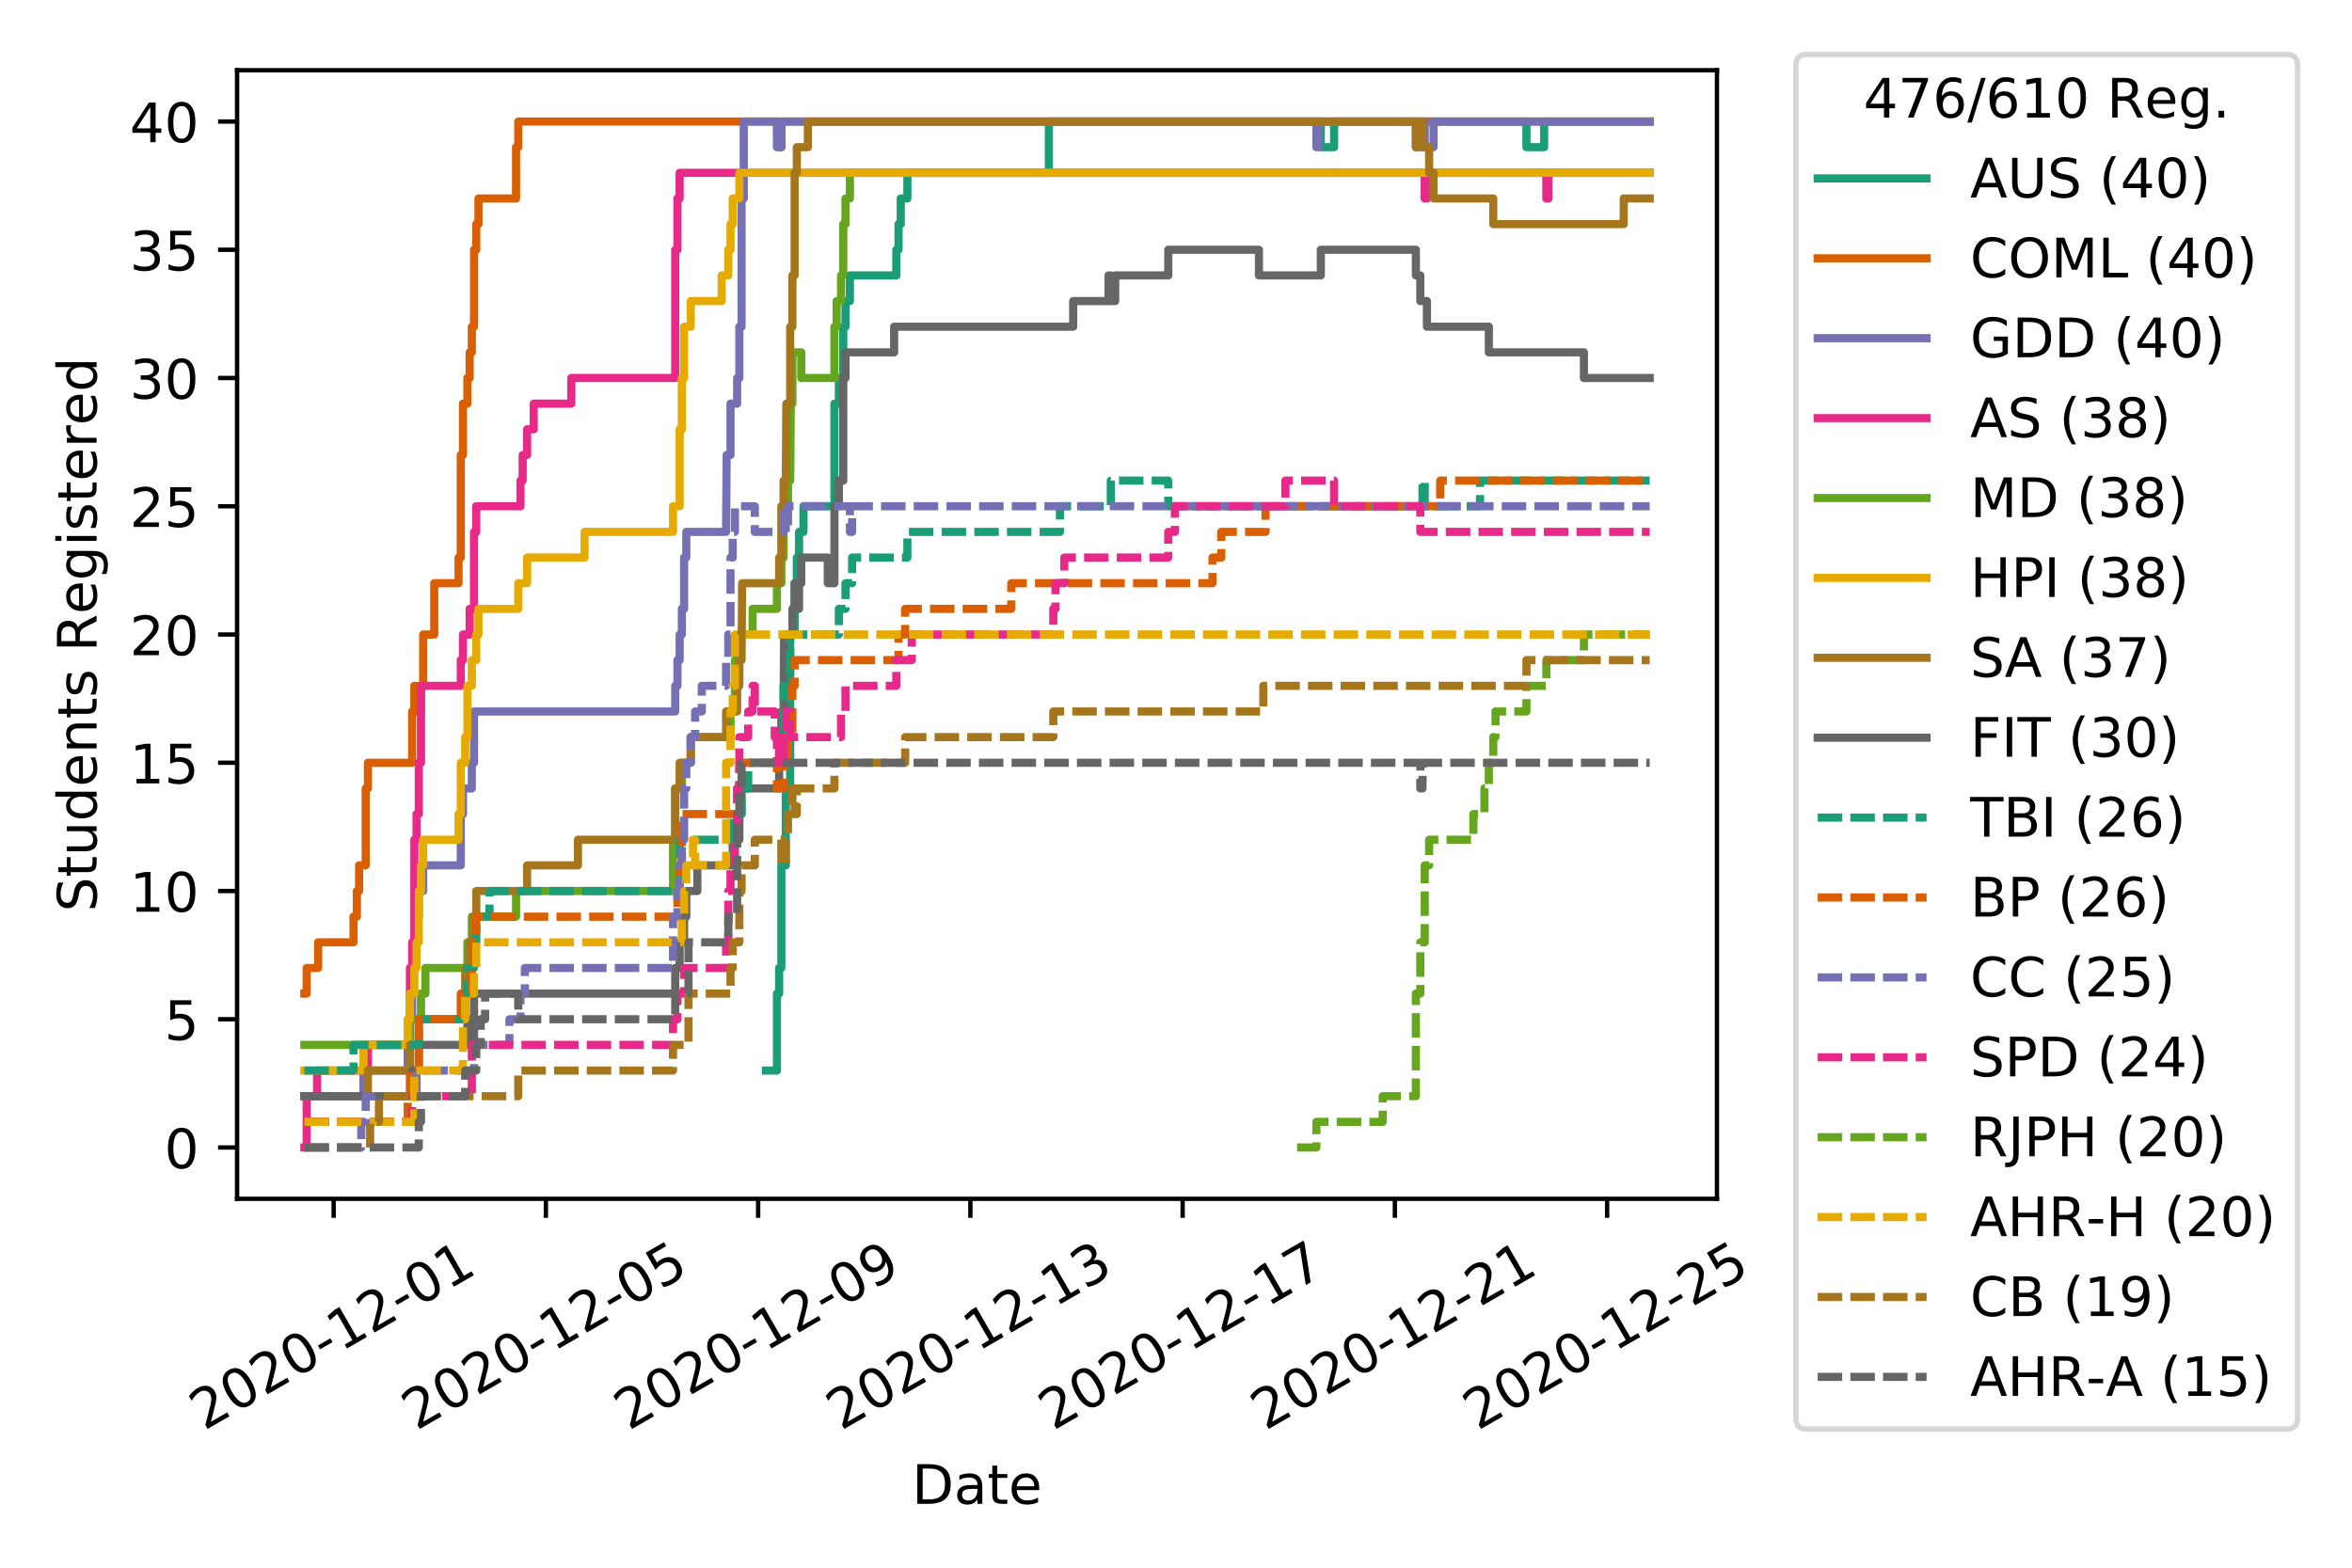<?xml version="1.0" encoding="utf-8" standalone="no"?>
<!DOCTYPE svg PUBLIC "-//W3C//DTD SVG 1.1//EN"
  "http://www.w3.org/Graphics/SVG/1.1/DTD/svg11.dtd">
<!-- Created with matplotlib (https://matplotlib.org/) -->
<svg height="288pt" version="1.1" viewBox="0 0 432 288" width="432pt" xmlns="http://www.w3.org/2000/svg" xmlns:xlink="http://www.w3.org/1999/xlink">
 <defs>
  <style type="text/css">
*{stroke-linecap:butt;stroke-linejoin:round;}
  </style>
 </defs>
 <g id="figure_1">
  <g id="patch_1">
   <path d="M 0 288 
L 432 288 
L 432 0 
L 0 0 
z
" style="fill:#ffffff;"/>
  </g>
  <g id="axes_1">
   <g id="patch_2">
    <path d="M 43.55 220.231 
L 315.36 220.231 
L 315.36 12.9 
L 43.55 12.9 
z
" style="fill:#ffffff;"/>
   </g>
   <g id="matplotlib.axis_1">
    <g id="xtick_1">
     <g id="line2d_1">
      <defs>
       <path d="M 0 0 
L 0 3.5 
" id="m59f919dcc9" style="stroke:#000000;stroke-width:0.8;"/>
      </defs>
      <g>
       <use style="stroke:#000000;stroke-width:0.8;" x="61.283" xlink:href="#m59f919dcc9" y="220.231"/>
      </g>
     </g>
     <g id="text_1">
      <!-- 2020-12-01 -->
      <defs>
       <path d="M 19.188 8.297 
L 53.609 8.297 
L 53.609 0 
L 7.328 0 
L 7.328 8.297 
Q 12.938 14.109 22.625 23.891 
Q 32.328 33.688 34.812 36.531 
Q 39.547 41.844 41.422 45.531 
Q 43.312 49.219 43.312 52.781 
Q 43.312 58.594 39.234 62.25 
Q 35.156 65.922 28.609 65.922 
Q 23.969 65.922 18.812 64.312 
Q 13.672 62.703 7.812 59.422 
L 7.812 69.391 
Q 13.766 71.781 18.938 73 
Q 24.125 74.219 28.422 74.219 
Q 39.75 74.219 46.484 68.547 
Q 53.219 62.891 53.219 53.422 
Q 53.219 48.922 51.531 44.891 
Q 49.859 40.875 45.406 35.406 
Q 44.188 33.984 37.641 27.219 
Q 31.109 20.453 19.188 8.297 
z
" id="DejaVuSans-50"/>
       <path d="M 31.781 66.406 
Q 24.172 66.406 20.328 58.906 
Q 16.5 51.422 16.5 36.375 
Q 16.5 21.391 20.328 13.891 
Q 24.172 6.391 31.781 6.391 
Q 39.453 6.391 43.281 13.891 
Q 47.125 21.391 47.125 36.375 
Q 47.125 51.422 43.281 58.906 
Q 39.453 66.406 31.781 66.406 
z
M 31.781 74.219 
Q 44.047 74.219 50.516 64.516 
Q 56.984 54.828 56.984 36.375 
Q 56.984 17.969 50.516 8.266 
Q 44.047 -1.422 31.781 -1.422 
Q 19.531 -1.422 13.062 8.266 
Q 6.594 17.969 6.594 36.375 
Q 6.594 54.828 13.062 64.516 
Q 19.531 74.219 31.781 74.219 
z
" id="DejaVuSans-48"/>
       <path d="M 4.891 31.391 
L 31.203 31.391 
L 31.203 23.391 
L 4.891 23.391 
z
" id="DejaVuSans-45"/>
       <path d="M 12.406 8.297 
L 28.516 8.297 
L 28.516 63.922 
L 10.984 60.406 
L 10.984 69.391 
L 28.422 72.906 
L 38.281 72.906 
L 38.281 8.297 
L 54.391 8.297 
L 54.391 0 
L 12.406 0 
z
" id="DejaVuSans-49"/>
      </defs>
      <g transform="translate(37.498 262.869)rotate(-30)scale(0.1 -0.1)">
       <use xlink:href="#DejaVuSans-50"/>
       <use x="63.623" xlink:href="#DejaVuSans-48"/>
       <use x="127.246" xlink:href="#DejaVuSans-50"/>
       <use x="190.869" xlink:href="#DejaVuSans-48"/>
       <use x="254.492" xlink:href="#DejaVuSans-45"/>
       <use x="290.576" xlink:href="#DejaVuSans-49"/>
       <use x="354.199" xlink:href="#DejaVuSans-50"/>
       <use x="417.822" xlink:href="#DejaVuSans-45"/>
       <use x="453.906" xlink:href="#DejaVuSans-48"/>
       <use x="517.529" xlink:href="#DejaVuSans-49"/>
      </g>
     </g>
    </g>
    <g id="xtick_2">
     <g id="line2d_2">
      <g>
       <use style="stroke:#000000;stroke-width:0.8;" x="100.267" xlink:href="#m59f919dcc9" y="220.231"/>
      </g>
     </g>
     <g id="text_2">
      <!-- 2020-12-05 -->
      <defs>
       <path d="M 10.797 72.906 
L 49.516 72.906 
L 49.516 64.594 
L 19.828 64.594 
L 19.828 46.734 
Q 21.969 47.469 24.109 47.828 
Q 26.266 48.188 28.422 48.188 
Q 40.625 48.188 47.75 41.5 
Q 54.891 34.812 54.891 23.391 
Q 54.891 11.625 47.562 5.094 
Q 40.234 -1.422 26.906 -1.422 
Q 22.312 -1.422 17.547 -0.641 
Q 12.797 0.141 7.719 1.703 
L 7.719 11.625 
Q 12.109 9.234 16.797 8.062 
Q 21.484 6.891 26.703 6.891 
Q 35.156 6.891 40.078 11.328 
Q 45.016 15.766 45.016 23.391 
Q 45.016 31 40.078 35.438 
Q 35.156 39.891 26.703 39.891 
Q 22.75 39.891 18.812 39.016 
Q 14.891 38.141 10.797 36.281 
z
" id="DejaVuSans-53"/>
      </defs>
      <g transform="translate(76.482 262.869)rotate(-30)scale(0.1 -0.1)">
       <use xlink:href="#DejaVuSans-50"/>
       <use x="63.623" xlink:href="#DejaVuSans-48"/>
       <use x="127.246" xlink:href="#DejaVuSans-50"/>
       <use x="190.869" xlink:href="#DejaVuSans-48"/>
       <use x="254.492" xlink:href="#DejaVuSans-45"/>
       <use x="290.576" xlink:href="#DejaVuSans-49"/>
       <use x="354.199" xlink:href="#DejaVuSans-50"/>
       <use x="417.822" xlink:href="#DejaVuSans-45"/>
       <use x="453.906" xlink:href="#DejaVuSans-48"/>
       <use x="517.529" xlink:href="#DejaVuSans-53"/>
      </g>
     </g>
    </g>
    <g id="xtick_3">
     <g id="line2d_3">
      <g>
       <use style="stroke:#000000;stroke-width:0.8;" x="139.251" xlink:href="#m59f919dcc9" y="220.231"/>
      </g>
     </g>
     <g id="text_3">
      <!-- 2020-12-09 -->
      <defs>
       <path d="M 10.984 1.516 
L 10.984 10.5 
Q 14.703 8.734 18.5 7.812 
Q 22.312 6.891 25.984 6.891 
Q 35.75 6.891 40.891 13.453 
Q 46.047 20.016 46.781 33.406 
Q 43.953 29.203 39.594 26.953 
Q 35.25 24.703 29.984 24.703 
Q 19.047 24.703 12.672 31.312 
Q 6.297 37.938 6.297 49.422 
Q 6.297 60.641 12.938 67.422 
Q 19.578 74.219 30.609 74.219 
Q 43.266 74.219 49.922 64.516 
Q 56.594 54.828 56.594 36.375 
Q 56.594 19.141 48.406 8.859 
Q 40.234 -1.422 26.422 -1.422 
Q 22.703 -1.422 18.891 -0.688 
Q 15.094 0.047 10.984 1.516 
z
M 30.609 32.422 
Q 37.25 32.422 41.125 36.953 
Q 45.016 41.5 45.016 49.422 
Q 45.016 57.281 41.125 61.844 
Q 37.25 66.406 30.609 66.406 
Q 23.969 66.406 20.094 61.844 
Q 16.219 57.281 16.219 49.422 
Q 16.219 41.5 20.094 36.953 
Q 23.969 32.422 30.609 32.422 
z
" id="DejaVuSans-57"/>
      </defs>
      <g transform="translate(115.466 262.869)rotate(-30)scale(0.1 -0.1)">
       <use xlink:href="#DejaVuSans-50"/>
       <use x="63.623" xlink:href="#DejaVuSans-48"/>
       <use x="127.246" xlink:href="#DejaVuSans-50"/>
       <use x="190.869" xlink:href="#DejaVuSans-48"/>
       <use x="254.492" xlink:href="#DejaVuSans-45"/>
       <use x="290.576" xlink:href="#DejaVuSans-49"/>
       <use x="354.199" xlink:href="#DejaVuSans-50"/>
       <use x="417.822" xlink:href="#DejaVuSans-45"/>
       <use x="453.906" xlink:href="#DejaVuSans-48"/>
       <use x="517.529" xlink:href="#DejaVuSans-57"/>
      </g>
     </g>
    </g>
    <g id="xtick_4">
     <g id="line2d_4">
      <g>
       <use style="stroke:#000000;stroke-width:0.8;" x="178.235" xlink:href="#m59f919dcc9" y="220.231"/>
      </g>
     </g>
     <g id="text_4">
      <!-- 2020-12-13 -->
      <defs>
       <path d="M 40.578 39.312 
Q 47.656 37.797 51.625 33 
Q 55.609 28.219 55.609 21.188 
Q 55.609 10.406 48.188 4.484 
Q 40.766 -1.422 27.094 -1.422 
Q 22.516 -1.422 17.656 -0.516 
Q 12.797 0.391 7.625 2.203 
L 7.625 11.719 
Q 11.719 9.328 16.594 8.109 
Q 21.484 6.891 26.812 6.891 
Q 36.078 6.891 40.938 10.547 
Q 45.797 14.203 45.797 21.188 
Q 45.797 27.641 41.281 31.266 
Q 36.766 34.906 28.719 34.906 
L 20.219 34.906 
L 20.219 43.016 
L 29.109 43.016 
Q 36.375 43.016 40.234 45.922 
Q 44.094 48.828 44.094 54.297 
Q 44.094 59.906 40.109 62.906 
Q 36.141 65.922 28.719 65.922 
Q 24.656 65.922 20.016 65.031 
Q 15.375 64.156 9.812 62.312 
L 9.812 71.094 
Q 15.438 72.656 20.344 73.438 
Q 25.25 74.219 29.594 74.219 
Q 40.828 74.219 47.359 69.109 
Q 53.906 64.016 53.906 55.328 
Q 53.906 49.266 50.438 45.094 
Q 46.969 40.922 40.578 39.312 
z
" id="DejaVuSans-51"/>
      </defs>
      <g transform="translate(154.45 262.869)rotate(-30)scale(0.1 -0.1)">
       <use xlink:href="#DejaVuSans-50"/>
       <use x="63.623" xlink:href="#DejaVuSans-48"/>
       <use x="127.246" xlink:href="#DejaVuSans-50"/>
       <use x="190.869" xlink:href="#DejaVuSans-48"/>
       <use x="254.492" xlink:href="#DejaVuSans-45"/>
       <use x="290.576" xlink:href="#DejaVuSans-49"/>
       <use x="354.199" xlink:href="#DejaVuSans-50"/>
       <use x="417.822" xlink:href="#DejaVuSans-45"/>
       <use x="453.906" xlink:href="#DejaVuSans-49"/>
       <use x="517.529" xlink:href="#DejaVuSans-51"/>
      </g>
     </g>
    </g>
    <g id="xtick_5">
     <g id="line2d_5">
      <g>
       <use style="stroke:#000000;stroke-width:0.8;" x="217.219" xlink:href="#m59f919dcc9" y="220.231"/>
      </g>
     </g>
     <g id="text_5">
      <!-- 2020-12-17 -->
      <defs>
       <path d="M 8.203 72.906 
L 55.078 72.906 
L 55.078 68.703 
L 28.609 0 
L 18.312 0 
L 43.219 64.594 
L 8.203 64.594 
z
" id="DejaVuSans-55"/>
      </defs>
      <g transform="translate(193.434 262.869)rotate(-30)scale(0.1 -0.1)">
       <use xlink:href="#DejaVuSans-50"/>
       <use x="63.623" xlink:href="#DejaVuSans-48"/>
       <use x="127.246" xlink:href="#DejaVuSans-50"/>
       <use x="190.869" xlink:href="#DejaVuSans-48"/>
       <use x="254.492" xlink:href="#DejaVuSans-45"/>
       <use x="290.576" xlink:href="#DejaVuSans-49"/>
       <use x="354.199" xlink:href="#DejaVuSans-50"/>
       <use x="417.822" xlink:href="#DejaVuSans-45"/>
       <use x="453.906" xlink:href="#DejaVuSans-49"/>
       <use x="517.529" xlink:href="#DejaVuSans-55"/>
      </g>
     </g>
    </g>
    <g id="xtick_6">
     <g id="line2d_6">
      <g>
       <use style="stroke:#000000;stroke-width:0.8;" x="256.203" xlink:href="#m59f919dcc9" y="220.231"/>
      </g>
     </g>
     <g id="text_6">
      <!-- 2020-12-21 -->
      <g transform="translate(232.418 262.869)rotate(-30)scale(0.1 -0.1)">
       <use xlink:href="#DejaVuSans-50"/>
       <use x="63.623" xlink:href="#DejaVuSans-48"/>
       <use x="127.246" xlink:href="#DejaVuSans-50"/>
       <use x="190.869" xlink:href="#DejaVuSans-48"/>
       <use x="254.492" xlink:href="#DejaVuSans-45"/>
       <use x="290.576" xlink:href="#DejaVuSans-49"/>
       <use x="354.199" xlink:href="#DejaVuSans-50"/>
       <use x="417.822" xlink:href="#DejaVuSans-45"/>
       <use x="453.906" xlink:href="#DejaVuSans-50"/>
       <use x="517.529" xlink:href="#DejaVuSans-49"/>
      </g>
     </g>
    </g>
    <g id="xtick_7">
     <g id="line2d_7">
      <g>
       <use style="stroke:#000000;stroke-width:0.8;" x="295.187" xlink:href="#m59f919dcc9" y="220.231"/>
      </g>
     </g>
     <g id="text_7">
      <!-- 2020-12-25 -->
      <g transform="translate(271.402 262.869)rotate(-30)scale(0.1 -0.1)">
       <use xlink:href="#DejaVuSans-50"/>
       <use x="63.623" xlink:href="#DejaVuSans-48"/>
       <use x="127.246" xlink:href="#DejaVuSans-50"/>
       <use x="190.869" xlink:href="#DejaVuSans-48"/>
       <use x="254.492" xlink:href="#DejaVuSans-45"/>
       <use x="290.576" xlink:href="#DejaVuSans-49"/>
       <use x="354.199" xlink:href="#DejaVuSans-50"/>
       <use x="417.822" xlink:href="#DejaVuSans-45"/>
       <use x="453.906" xlink:href="#DejaVuSans-50"/>
       <use x="517.529" xlink:href="#DejaVuSans-53"/>
      </g>
     </g>
    </g>
    <g id="text_8">
     <!-- Date -->
     <defs>
      <path d="M 19.672 64.797 
L 19.672 8.109 
L 31.594 8.109 
Q 46.688 8.109 53.688 14.938 
Q 60.688 21.781 60.688 36.531 
Q 60.688 51.172 53.688 57.984 
Q 46.688 64.797 31.594 64.797 
z
M 9.812 72.906 
L 30.078 72.906 
Q 51.266 72.906 61.172 64.094 
Q 71.094 55.281 71.094 36.531 
Q 71.094 17.672 61.125 8.828 
Q 51.172 0 30.078 0 
L 9.812 0 
z
" id="DejaVuSans-68"/>
      <path d="M 34.281 27.484 
Q 23.391 27.484 19.188 25 
Q 14.984 22.516 14.984 16.5 
Q 14.984 11.719 18.141 8.906 
Q 21.297 6.109 26.703 6.109 
Q 34.188 6.109 38.703 11.406 
Q 43.219 16.703 43.219 25.484 
L 43.219 27.484 
z
M 52.203 31.203 
L 52.203 0 
L 43.219 0 
L 43.219 8.297 
Q 40.141 3.328 35.547 0.953 
Q 30.953 -1.422 24.312 -1.422 
Q 15.922 -1.422 10.953 3.297 
Q 6 8.016 6 15.922 
Q 6 25.141 12.172 29.828 
Q 18.359 34.516 30.609 34.516 
L 43.219 34.516 
L 43.219 35.406 
Q 43.219 41.609 39.141 45 
Q 35.062 48.391 27.688 48.391 
Q 23 48.391 18.547 47.266 
Q 14.109 46.141 10.016 43.891 
L 10.016 52.203 
Q 14.938 54.109 19.578 55.047 
Q 24.219 56 28.609 56 
Q 40.484 56 46.344 49.844 
Q 52.203 43.703 52.203 31.203 
z
" id="DejaVuSans-97"/>
      <path d="M 18.312 70.219 
L 18.312 54.688 
L 36.812 54.688 
L 36.812 47.703 
L 18.312 47.703 
L 18.312 18.016 
Q 18.312 11.328 20.141 9.422 
Q 21.969 7.516 27.594 7.516 
L 36.812 7.516 
L 36.812 0 
L 27.594 0 
Q 17.188 0 13.234 3.875 
Q 9.281 7.766 9.281 18.016 
L 9.281 47.703 
L 2.688 47.703 
L 2.688 54.688 
L 9.281 54.688 
L 9.281 70.219 
z
" id="DejaVuSans-116"/>
      <path d="M 56.203 29.594 
L 56.203 25.203 
L 14.891 25.203 
Q 15.484 15.922 20.484 11.062 
Q 25.484 6.203 34.422 6.203 
Q 39.594 6.203 44.453 7.469 
Q 49.312 8.734 54.109 11.281 
L 54.109 2.781 
Q 49.266 0.734 44.188 -0.344 
Q 39.109 -1.422 33.891 -1.422 
Q 20.797 -1.422 13.156 6.188 
Q 5.516 13.812 5.516 26.812 
Q 5.516 40.234 12.766 48.109 
Q 20.016 56 32.328 56 
Q 43.359 56 49.781 48.891 
Q 56.203 41.797 56.203 29.594 
z
M 47.219 32.234 
Q 47.125 39.594 43.094 43.984 
Q 39.062 48.391 32.422 48.391 
Q 24.906 48.391 20.391 44.141 
Q 15.875 39.891 15.188 32.172 
z
" id="DejaVuSans-101"/>
     </defs>
     <g transform="translate(167.504 276.269)scale(0.1 -0.1)">
      <use xlink:href="#DejaVuSans-68"/>
      <use x="77.002" xlink:href="#DejaVuSans-97"/>
      <use x="138.281" xlink:href="#DejaVuSans-116"/>
      <use x="177.49" xlink:href="#DejaVuSans-101"/>
     </g>
    </g>
   </g>
   <g id="matplotlib.axis_2">
    <g id="ytick_1">
     <g id="line2d_8">
      <defs>
       <path d="M 0 0 
L -3.5 0 
" id="me2f9da2ce8" style="stroke:#000000;stroke-width:0.8;"/>
      </defs>
      <g>
       <use style="stroke:#000000;stroke-width:0.8;" x="43.55" xlink:href="#me2f9da2ce8" y="210.807"/>
      </g>
     </g>
     <g id="text_9">
      <!-- 0 -->
      <g transform="translate(30.188 214.606)scale(0.1 -0.1)">
       <use xlink:href="#DejaVuSans-48"/>
      </g>
     </g>
    </g>
    <g id="ytick_2">
     <g id="line2d_9">
      <g>
       <use style="stroke:#000000;stroke-width:0.8;" x="43.55" xlink:href="#me2f9da2ce8" y="187.246"/>
      </g>
     </g>
     <g id="text_10">
      <!-- 5 -->
      <g transform="translate(30.188 191.046)scale(0.1 -0.1)">
       <use xlink:href="#DejaVuSans-53"/>
      </g>
     </g>
    </g>
    <g id="ytick_3">
     <g id="line2d_10">
      <g>
       <use style="stroke:#000000;stroke-width:0.8;" x="43.55" xlink:href="#me2f9da2ce8" y="163.686"/>
      </g>
     </g>
     <g id="text_11">
      <!-- 10 -->
      <g transform="translate(23.825 167.485)scale(0.1 -0.1)">
       <use xlink:href="#DejaVuSans-49"/>
       <use x="63.623" xlink:href="#DejaVuSans-48"/>
      </g>
     </g>
    </g>
    <g id="ytick_4">
     <g id="line2d_11">
      <g>
       <use style="stroke:#000000;stroke-width:0.8;" x="43.55" xlink:href="#me2f9da2ce8" y="140.126"/>
      </g>
     </g>
     <g id="text_12">
      <!-- 15 -->
      <g transform="translate(23.825 143.925)scale(0.1 -0.1)">
       <use xlink:href="#DejaVuSans-49"/>
       <use x="63.623" xlink:href="#DejaVuSans-53"/>
      </g>
     </g>
    </g>
    <g id="ytick_5">
     <g id="line2d_12">
      <g>
       <use style="stroke:#000000;stroke-width:0.8;" x="43.55" xlink:href="#me2f9da2ce8" y="116.565"/>
      </g>
     </g>
     <g id="text_13">
      <!-- 20 -->
      <g transform="translate(23.825 120.365)scale(0.1 -0.1)">
       <use xlink:href="#DejaVuSans-50"/>
       <use x="63.623" xlink:href="#DejaVuSans-48"/>
      </g>
     </g>
    </g>
    <g id="ytick_6">
     <g id="line2d_13">
      <g>
       <use style="stroke:#000000;stroke-width:0.8;" x="43.55" xlink:href="#me2f9da2ce8" y="93.005"/>
      </g>
     </g>
     <g id="text_14">
      <!-- 25 -->
      <g transform="translate(23.825 96.804)scale(0.1 -0.1)">
       <use xlink:href="#DejaVuSans-50"/>
       <use x="63.623" xlink:href="#DejaVuSans-53"/>
      </g>
     </g>
    </g>
    <g id="ytick_7">
     <g id="line2d_14">
      <g>
       <use style="stroke:#000000;stroke-width:0.8;" x="43.55" xlink:href="#me2f9da2ce8" y="69.445"/>
      </g>
     </g>
     <g id="text_15">
      <!-- 30 -->
      <g transform="translate(23.825 73.244)scale(0.1 -0.1)">
       <use xlink:href="#DejaVuSans-51"/>
       <use x="63.623" xlink:href="#DejaVuSans-48"/>
      </g>
     </g>
    </g>
    <g id="ytick_8">
     <g id="line2d_15">
      <g>
       <use style="stroke:#000000;stroke-width:0.8;" x="43.55" xlink:href="#me2f9da2ce8" y="45.884"/>
      </g>
     </g>
     <g id="text_16">
      <!-- 35 -->
      <g transform="translate(23.825 49.684)scale(0.1 -0.1)">
       <use xlink:href="#DejaVuSans-51"/>
       <use x="63.623" xlink:href="#DejaVuSans-53"/>
      </g>
     </g>
    </g>
    <g id="ytick_9">
     <g id="line2d_16">
      <g>
       <use style="stroke:#000000;stroke-width:0.8;" x="43.55" xlink:href="#me2f9da2ce8" y="22.324"/>
      </g>
     </g>
     <g id="text_17">
      <!-- 40 -->
      <defs>
       <path d="M 37.797 64.312 
L 12.891 25.391 
L 37.797 25.391 
z
M 35.203 72.906 
L 47.609 72.906 
L 47.609 25.391 
L 58.016 25.391 
L 58.016 17.188 
L 47.609 17.188 
L 47.609 0 
L 37.797 0 
L 37.797 17.188 
L 4.891 17.188 
L 4.891 26.703 
z
" id="DejaVuSans-52"/>
      </defs>
      <g transform="translate(23.825 26.123)scale(0.1 -0.1)">
       <use xlink:href="#DejaVuSans-52"/>
       <use x="63.623" xlink:href="#DejaVuSans-48"/>
      </g>
     </g>
    </g>
    <g id="text_18">
     <!-- Students Registered -->
     <defs>
      <path d="M 53.516 70.516 
L 53.516 60.891 
Q 47.906 63.578 42.922 64.891 
Q 37.938 66.219 33.297 66.219 
Q 25.25 66.219 20.875 63.094 
Q 16.5 59.969 16.5 54.203 
Q 16.5 49.359 19.406 46.891 
Q 22.312 44.438 30.422 42.922 
L 36.375 41.703 
Q 47.406 39.594 52.656 34.297 
Q 57.906 29 57.906 20.125 
Q 57.906 9.516 50.797 4.047 
Q 43.703 -1.422 29.984 -1.422 
Q 24.812 -1.422 18.969 -0.25 
Q 13.141 0.922 6.891 3.219 
L 6.891 13.375 
Q 12.891 10.016 18.656 8.297 
Q 24.422 6.594 29.984 6.594 
Q 38.422 6.594 43.016 9.906 
Q 47.609 13.234 47.609 19.391 
Q 47.609 24.75 44.312 27.781 
Q 41.016 30.812 33.5 32.328 
L 27.484 33.5 
Q 16.453 35.688 11.516 40.375 
Q 6.594 45.062 6.594 53.422 
Q 6.594 63.094 13.406 68.656 
Q 20.219 74.219 32.172 74.219 
Q 37.312 74.219 42.625 73.281 
Q 47.953 72.359 53.516 70.516 
z
" id="DejaVuSans-83"/>
      <path d="M 8.5 21.578 
L 8.5 54.688 
L 17.484 54.688 
L 17.484 21.922 
Q 17.484 14.156 20.5 10.266 
Q 23.531 6.391 29.594 6.391 
Q 36.859 6.391 41.078 11.031 
Q 45.312 15.672 45.312 23.688 
L 45.312 54.688 
L 54.297 54.688 
L 54.297 0 
L 45.312 0 
L 45.312 8.406 
Q 42.047 3.422 37.719 1 
Q 33.406 -1.422 27.688 -1.422 
Q 18.266 -1.422 13.375 4.438 
Q 8.5 10.297 8.5 21.578 
z
M 31.109 56 
z
" id="DejaVuSans-117"/>
      <path d="M 45.406 46.391 
L 45.406 75.984 
L 54.391 75.984 
L 54.391 0 
L 45.406 0 
L 45.406 8.203 
Q 42.578 3.328 38.25 0.953 
Q 33.938 -1.422 27.875 -1.422 
Q 17.969 -1.422 11.734 6.484 
Q 5.516 14.406 5.516 27.297 
Q 5.516 40.188 11.734 48.094 
Q 17.969 56 27.875 56 
Q 33.938 56 38.25 53.625 
Q 42.578 51.266 45.406 46.391 
z
M 14.797 27.297 
Q 14.797 17.391 18.875 11.75 
Q 22.953 6.109 30.078 6.109 
Q 37.203 6.109 41.297 11.75 
Q 45.406 17.391 45.406 27.297 
Q 45.406 37.203 41.297 42.844 
Q 37.203 48.484 30.078 48.484 
Q 22.953 48.484 18.875 42.844 
Q 14.797 37.203 14.797 27.297 
z
" id="DejaVuSans-100"/>
      <path d="M 54.891 33.016 
L 54.891 0 
L 45.906 0 
L 45.906 32.719 
Q 45.906 40.484 42.875 44.328 
Q 39.844 48.188 33.797 48.188 
Q 26.516 48.188 22.312 43.547 
Q 18.109 38.922 18.109 30.906 
L 18.109 0 
L 9.078 0 
L 9.078 54.688 
L 18.109 54.688 
L 18.109 46.188 
Q 21.344 51.125 25.703 53.562 
Q 30.078 56 35.797 56 
Q 45.219 56 50.047 50.172 
Q 54.891 44.344 54.891 33.016 
z
" id="DejaVuSans-110"/>
      <path d="M 44.281 53.078 
L 44.281 44.578 
Q 40.484 46.531 36.375 47.5 
Q 32.281 48.484 27.875 48.484 
Q 21.188 48.484 17.844 46.438 
Q 14.5 44.391 14.5 40.281 
Q 14.5 37.156 16.891 35.375 
Q 19.281 33.594 26.516 31.984 
L 29.594 31.297 
Q 39.156 29.25 43.188 25.516 
Q 47.219 21.781 47.219 15.094 
Q 47.219 7.469 41.188 3.016 
Q 35.156 -1.422 24.609 -1.422 
Q 20.219 -1.422 15.453 -0.562 
Q 10.688 0.297 5.422 2 
L 5.422 11.281 
Q 10.406 8.688 15.234 7.391 
Q 20.062 6.109 24.812 6.109 
Q 31.156 6.109 34.562 8.281 
Q 37.984 10.453 37.984 14.406 
Q 37.984 18.062 35.516 20.016 
Q 33.062 21.969 24.703 23.781 
L 21.578 24.516 
Q 13.234 26.266 9.516 29.906 
Q 5.812 33.547 5.812 39.891 
Q 5.812 47.609 11.281 51.797 
Q 16.75 56 26.812 56 
Q 31.781 56 36.172 55.266 
Q 40.578 54.547 44.281 53.078 
z
" id="DejaVuSans-115"/>
      <path id="DejaVuSans-32"/>
      <path d="M 44.391 34.188 
Q 47.562 33.109 50.562 29.594 
Q 53.562 26.078 56.594 19.922 
L 66.609 0 
L 56 0 
L 46.688 18.703 
Q 43.062 26.031 39.672 28.422 
Q 36.281 30.812 30.422 30.812 
L 19.672 30.812 
L 19.672 0 
L 9.812 0 
L 9.812 72.906 
L 32.078 72.906 
Q 44.578 72.906 50.734 67.672 
Q 56.891 62.453 56.891 51.906 
Q 56.891 45.016 53.688 40.469 
Q 50.484 35.938 44.391 34.188 
z
M 19.672 64.797 
L 19.672 38.922 
L 32.078 38.922 
Q 39.203 38.922 42.844 42.219 
Q 46.484 45.516 46.484 51.906 
Q 46.484 58.297 42.844 61.547 
Q 39.203 64.797 32.078 64.797 
z
" id="DejaVuSans-82"/>
      <path d="M 45.406 27.984 
Q 45.406 37.75 41.375 43.109 
Q 37.359 48.484 30.078 48.484 
Q 22.859 48.484 18.828 43.109 
Q 14.797 37.75 14.797 27.984 
Q 14.797 18.266 18.828 12.891 
Q 22.859 7.516 30.078 7.516 
Q 37.359 7.516 41.375 12.891 
Q 45.406 18.266 45.406 27.984 
z
M 54.391 6.781 
Q 54.391 -7.172 48.188 -13.984 
Q 42 -20.797 29.203 -20.797 
Q 24.469 -20.797 20.266 -20.094 
Q 16.062 -19.391 12.109 -17.922 
L 12.109 -9.188 
Q 16.062 -11.328 19.922 -12.344 
Q 23.781 -13.375 27.781 -13.375 
Q 36.625 -13.375 41.016 -8.766 
Q 45.406 -4.156 45.406 5.172 
L 45.406 9.625 
Q 42.625 4.781 38.281 2.391 
Q 33.938 0 27.875 0 
Q 17.828 0 11.672 7.656 
Q 5.516 15.328 5.516 27.984 
Q 5.516 40.672 11.672 48.328 
Q 17.828 56 27.875 56 
Q 33.938 56 38.281 53.609 
Q 42.625 51.219 45.406 46.391 
L 45.406 54.688 
L 54.391 54.688 
z
" id="DejaVuSans-103"/>
      <path d="M 9.422 54.688 
L 18.406 54.688 
L 18.406 0 
L 9.422 0 
z
M 9.422 75.984 
L 18.406 75.984 
L 18.406 64.594 
L 9.422 64.594 
z
" id="DejaVuSans-105"/>
      <path d="M 41.109 46.297 
Q 39.594 47.172 37.812 47.578 
Q 36.031 48 33.891 48 
Q 26.266 48 22.188 43.047 
Q 18.109 38.094 18.109 28.812 
L 18.109 0 
L 9.078 0 
L 9.078 54.688 
L 18.109 54.688 
L 18.109 46.188 
Q 20.953 51.172 25.484 53.578 
Q 30.031 56 36.531 56 
Q 37.453 56 38.578 55.875 
Q 39.703 55.766 41.062 55.516 
z
" id="DejaVuSans-114"/>
     </defs>
     <g transform="translate(17.745 167.499)rotate(-90)scale(0.1 -0.1)">
      <use xlink:href="#DejaVuSans-83"/>
      <use x="63.477" xlink:href="#DejaVuSans-116"/>
      <use x="102.686" xlink:href="#DejaVuSans-117"/>
      <use x="166.064" xlink:href="#DejaVuSans-100"/>
      <use x="229.541" xlink:href="#DejaVuSans-101"/>
      <use x="291.064" xlink:href="#DejaVuSans-110"/>
      <use x="354.443" xlink:href="#DejaVuSans-116"/>
      <use x="393.652" xlink:href="#DejaVuSans-115"/>
      <use x="445.752" xlink:href="#DejaVuSans-32"/>
      <use x="477.539" xlink:href="#DejaVuSans-82"/>
      <use x="546.959" xlink:href="#DejaVuSans-101"/>
      <use x="608.482" xlink:href="#DejaVuSans-103"/>
      <use x="671.959" xlink:href="#DejaVuSans-105"/>
      <use x="699.742" xlink:href="#DejaVuSans-115"/>
      <use x="751.842" xlink:href="#DejaVuSans-116"/>
      <use x="791.051" xlink:href="#DejaVuSans-101"/>
      <use x="852.574" xlink:href="#DejaVuSans-114"/>
      <use x="893.656" xlink:href="#DejaVuSans-101"/>
      <use x="955.18" xlink:href="#DejaVuSans-100"/>
     </g>
    </g>
   </g>
   <g id="line2d_17">
    <path clip-path="url(#p7138f0f33f)" d="M 140.673 196.67 
L 142.703 196.67 
L 142.703 182.534 
L 142.805 182.534 
L 143.109 182.534 
L 143.109 177.822 
L 143.211 177.822 
L 143.515 177.822 
L 143.515 158.974 
L 143.617 158.974 
L 144.328 158.974 
L 144.328 144.838 
L 144.429 144.838 
L 145.14 144.838 
L 145.14 116.565 
L 145.241 116.565 
L 145.952 116.565 
L 145.952 107.141 
L 146.054 107.141 
L 146.358 107.141 
L 146.358 102.429 
L 146.46 102.429 
L 146.764 102.429 
L 146.764 97.717 
L 146.866 97.717 
L 147.576 97.717 
L 147.576 93.005 
L 147.678 93.005 
L 153.262 93.005 
L 153.262 74.157 
L 153.363 74.157 
L 154.074 74.157 
L 154.074 69.445 
L 154.175 69.445 
L 154.886 69.445 
L 154.886 60.021 
L 154.987 60.021 
L 155.292 60.021 
L 155.292 55.309 
L 155.393 55.309 
L 156.104 55.309 
L 156.104 50.597 
L 156.206 50.597 
L 164.632 50.597 
L 164.632 45.884 
L 164.733 45.884 
L 165.038 45.884 
L 165.038 41.172 
L 165.14 41.172 
L 165.444 41.172 
L 165.444 36.46 
L 165.546 36.46 
L 166.662 36.46 
L 166.662 31.748 
L 166.764 31.748 
L 192.652 31.748 
L 192.652 22.324 
L 192.753 22.324 
L 242.6 22.324 
L 242.6 27.036 
L 242.702 27.036 
L 245.037 27.036 
L 245.037 22.324 
L 245.138 22.324 
L 280.366 22.324 
L 280.366 27.036 
L 280.467 27.036 
L 283.615 27.036 
L 283.615 22.324 
L 283.716 22.324 
L 303.005 22.324 
L 303.005 22.324 
" style="fill:none;stroke:#1b9e77;stroke-linecap:square;stroke-width:1.5;"/>
   </g>
   <g id="line2d_18">
    <path clip-path="url(#p7138f0f33f)" d="M 55.905 182.534 
L 56.333 182.534 
L 56.333 177.822 
L 56.438 177.822 
L 58.434 177.822 
L 58.434 173.11 
L 64.932 173.11 
L 64.932 168.398 
L 65.547 168.398 
L 65.547 163.686 
L 65.649 163.686 
L 65.954 163.686 
L 65.954 158.974 
L 66.055 158.974 
L 67.172 158.974 
L 67.172 144.838 
L 67.273 144.838 
L 67.578 144.838 
L 67.578 140.126 
L 67.679 140.126 
L 75.7 140.126 
L 75.7 130.702 
L 75.801 130.702 
L 76.106 130.702 
L 76.106 125.99 
L 76.207 125.99 
L 76.512 125.99 
L 76.512 130.702 
L 76.613 130.702 
L 77.324 130.702 
L 77.324 125.99 
L 77.425 125.99 
L 77.73 125.99 
L 77.73 116.565 
L 77.832 116.565 
L 79.76 116.565 
L 79.76 107.141 
L 79.862 107.141 
L 84.227 107.141 
L 84.227 102.429 
L 84.329 102.429 
L 84.633 102.429 
L 84.633 83.581 
L 84.735 83.581 
L 85.039 83.581 
L 85.039 74.157 
L 85.141 74.157 
L 85.852 74.157 
L 85.852 69.445 
L 85.953 69.445 
L 86.258 69.445 
L 86.258 64.733 
L 86.359 64.733 
L 86.664 64.733 
L 86.664 60.021 
L 86.765 60.021 
L 87.07 60.021 
L 87.07 45.884 
L 87.171 45.884 
L 87.476 45.884 
L 87.476 41.172 
L 87.578 41.172 
L 87.882 41.172 
L 87.882 36.46 
L 87.984 36.46 
L 94.785 36.46 
L 94.785 27.036 
L 94.887 27.036 
L 95.192 27.036 
L 95.192 22.324 
L 95.293 22.324 
L 143.109 22.324 
L 143.109 27.036 
L 143.211 27.036 
L 143.515 27.036 
L 143.515 22.324 
L 143.617 22.324 
L 303.005 22.324 
L 303.005 22.324 
" style="fill:none;stroke:#d95f02;stroke-linecap:square;stroke-width:1.5;"/>
   </g>
   <g id="line2d_19">
    <path clip-path="url(#p7138f0f33f)" d="M 55.905 201.383 
L 66.766 201.383 
L 66.766 196.67 
L 66.867 196.67 
L 74.887 196.67 
L 74.887 191.958 
L 74.989 191.958 
L 75.293 191.958 
L 75.293 187.246 
L 75.395 187.246 
L 75.7 187.246 
L 75.7 177.822 
L 75.801 177.822 
L 76.106 177.822 
L 76.106 173.11 
L 76.207 173.11 
L 76.512 173.11 
L 76.512 168.398 
L 76.613 168.398 
L 76.918 168.398 
L 76.918 163.686 
L 77.019 163.686 
L 77.73 163.686 
L 77.73 158.974 
L 77.832 158.974 
L 84.633 158.974 
L 84.633 149.55 
L 84.735 149.55 
L 85.039 149.55 
L 85.039 144.838 
L 85.141 144.838 
L 86.664 144.838 
L 86.664 140.126 
L 86.765 140.126 
L 87.07 140.126 
L 87.07 130.702 
L 87.171 130.702 
L 124.024 130.702 
L 124.024 125.99 
L 124.125 125.99 
L 124.43 125.99 
L 124.43 121.277 
L 124.531 121.277 
L 124.836 121.277 
L 124.836 116.565 
L 124.937 116.565 
L 125.242 116.565 
L 125.242 111.853 
L 125.343 111.853 
L 125.648 111.853 
L 125.648 102.429 
L 125.749 102.429 
L 126.054 102.429 
L 126.054 97.717 
L 126.155 97.717 
L 133.363 97.717 
L 133.465 83.581 
L 133.465 83.581 
L 134.176 83.581 
L 134.176 74.157 
L 134.277 74.157 
L 135.394 74.157 
L 135.394 69.445 
L 135.495 69.445 
L 135.8 69.445 
L 135.8 60.021 
L 135.901 60.021 
L 136.206 60.021 
L 136.206 36.46 
L 136.308 36.46 
L 136.612 36.46 
L 136.612 22.324 
L 136.714 22.324 
L 142.703 22.324 
L 142.703 27.036 
L 142.805 27.036 
L 143.515 27.036 
L 143.515 22.324 
L 143.617 22.324 
L 241.788 22.324 
L 241.788 27.036 
L 241.889 27.036 
L 242.194 27.036 
L 242.194 22.324 
L 242.296 22.324 
L 260.062 22.324 
L 260.062 27.036 
L 260.163 27.036 
L 260.874 27.036 
L 260.874 22.324 
L 260.975 22.324 
L 261.686 22.324 
L 261.686 27.036 
L 261.787 27.036 
L 263.31 27.036 
L 263.31 22.324 
L 263.412 22.324 
L 303.005 22.324 
L 303.005 22.324 
" style="fill:none;stroke:#7570b3;stroke-linecap:square;stroke-width:1.5;"/>
   </g>
   <g id="line2d_20">
    <path clip-path="url(#p7138f0f33f)" d="M 55.905 210.807 
L 56.333 210.807 
L 56.333 201.383 
L 56.438 201.383 
L 58.238 201.383 
L 58.238 196.67 
L 58.346 196.67 
L 67.578 196.67 
L 67.578 191.958 
L 67.679 191.958 
L 75.293 191.958 
L 75.293 177.822 
L 75.395 177.822 
L 75.7 177.822 
L 75.7 173.11 
L 75.801 173.11 
L 76.106 173.11 
L 76.106 154.262 
L 76.207 154.262 
L 76.512 154.262 
L 76.512 149.55 
L 76.613 149.55 
L 76.918 149.55 
L 76.918 140.126 
L 77.019 140.126 
L 77.324 140.126 
L 77.324 125.99 
L 77.425 125.99 
L 84.633 125.99 
L 84.633 121.277 
L 84.735 121.277 
L 85.039 121.277 
L 85.039 116.565 
L 85.141 116.565 
L 86.258 116.565 
L 86.258 111.853 
L 86.359 111.853 
L 87.07 111.853 
L 87.07 97.717 
L 87.171 97.717 
L 87.476 97.717 
L 87.476 93.005 
L 87.578 93.005 
L 95.598 93.005 
L 95.598 88.293 
L 95.699 88.293 
L 96.004 88.293 
L 96.004 83.581 
L 96.105 83.581 
L 96.816 83.581 
L 96.816 78.869 
L 96.917 78.869 
L 98.034 78.869 
L 98.034 74.157 
L 98.136 74.157 
L 104.938 74.157 
L 104.938 69.445 
L 105.039 69.445 
L 124.024 69.445 
L 124.024 45.884 
L 124.125 45.884 
L 124.43 45.884 
L 124.43 36.46 
L 124.531 36.46 
L 124.836 36.46 
L 124.836 31.748 
L 124.937 31.748 
L 261.686 31.748 
L 261.686 36.46 
L 261.787 36.46 
L 262.092 36.46 
L 262.092 31.748 
L 262.194 31.748 
L 284.021 31.748 
L 284.021 36.46 
L 284.122 36.46 
L 284.427 36.46 
L 284.427 31.748 
L 284.528 31.748 
L 303.005 31.748 
L 303.005 31.748 
" style="fill:none;stroke:#e7298a;stroke-linecap:square;stroke-width:1.5;"/>
   </g>
   <g id="line2d_21">
    <path clip-path="url(#p7138f0f33f)" d="M 55.905 191.958 
L 75.293 191.958 
L 75.293 187.246 
L 75.395 187.246 
L 77.324 187.246 
L 77.324 182.534 
L 77.425 182.534 
L 78.136 182.534 
L 78.136 177.822 
L 78.238 177.822 
L 85.852 177.822 
L 85.852 173.11 
L 85.953 173.11 
L 86.664 173.11 
L 86.664 168.398 
L 86.765 168.398 
L 94.785 168.398 
L 94.785 163.686 
L 94.887 163.686 
L 123.617 163.686 
L 123.617 154.262 
L 123.719 154.262 
L 124.024 154.262 
L 124.024 144.838 
L 124.125 144.838 
L 125.242 144.838 
L 125.242 140.126 
L 125.343 140.126 
L 126.866 140.126 
L 126.866 135.414 
L 126.968 135.414 
L 134.176 135.414 
L 134.176 130.702 
L 134.277 130.702 
L 134.988 130.702 
L 134.988 121.277 
L 135.089 121.277 
L 135.8 121.277 
L 135.8 116.565 
L 135.901 116.565 
L 138.236 116.565 
L 138.236 111.853 
L 138.338 111.853 
L 142.703 111.853 
L 142.703 107.141 
L 142.805 107.141 
L 143.515 107.141 
L 143.515 102.429 
L 143.617 102.429 
L 143.922 102.429 
L 143.922 93.005 
L 144.023 93.005 
L 144.734 93.005 
L 144.734 88.293 
L 144.835 88.293 
L 145.14 88.293 
L 145.241 74.157 
L 145.241 74.157 
L 145.546 74.157 
L 145.546 64.733 
L 145.648 64.733 
L 147.17 64.733 
L 147.17 69.445 
L 147.272 69.445 
L 153.262 69.445 
L 153.262 60.021 
L 153.363 60.021 
L 153.668 60.021 
L 153.668 55.309 
L 153.769 55.309 
L 154.48 55.309 
L 154.48 50.597 
L 154.581 50.597 
L 154.886 50.597 
L 154.886 41.172 
L 154.987 41.172 
L 155.292 41.172 
L 155.292 36.46 
L 155.393 36.46 
L 156.104 36.46 
L 156.104 31.748 
L 156.206 31.748 
L 303.005 31.748 
L 303.005 31.748 
" style="fill:none;stroke:#66a61e;stroke-linecap:square;stroke-width:1.5;"/>
   </g>
   <g id="line2d_22">
    <path clip-path="url(#p7138f0f33f)" d="M 55.905 196.67 
L 66.766 196.67 
L 66.766 191.958 
L 66.867 191.958 
L 74.887 191.958 
L 74.887 187.246 
L 74.989 187.246 
L 75.293 187.246 
L 75.293 182.534 
L 75.395 182.534 
L 76.106 182.534 
L 76.106 177.822 
L 76.207 177.822 
L 76.512 177.822 
L 76.512 173.11 
L 76.613 173.11 
L 76.918 173.11 
L 76.918 163.686 
L 77.019 163.686 
L 77.324 163.686 
L 77.324 158.974 
L 77.425 158.974 
L 77.73 158.974 
L 77.73 154.262 
L 77.832 154.262 
L 84.227 154.262 
L 84.227 149.55 
L 84.329 149.55 
L 84.633 149.55 
L 84.633 140.126 
L 84.735 140.126 
L 85.445 140.126 
L 85.445 135.414 
L 85.547 135.414 
L 85.852 135.414 
L 85.852 125.99 
L 85.953 125.99 
L 86.664 125.99 
L 86.664 121.277 
L 86.765 121.277 
L 87.476 121.277 
L 87.476 116.565 
L 87.578 116.565 
L 87.882 116.565 
L 87.882 111.853 
L 87.984 111.853 
L 95.192 111.853 
L 95.192 107.141 
L 95.293 107.141 
L 96.816 107.141 
L 96.816 102.429 
L 96.917 102.429 
L 107.374 102.429 
L 107.374 97.717 
L 107.476 97.717 
L 123.617 97.717 
L 123.617 93.005 
L 123.719 93.005 
L 124.836 93.005 
L 124.836 78.869 
L 124.937 78.869 
L 125.242 78.869 
L 125.242 69.445 
L 125.343 69.445 
L 125.648 69.445 
L 125.648 60.021 
L 125.749 60.021 
L 126.866 60.021 
L 126.866 55.309 
L 126.968 55.309 
L 132.551 55.309 
L 132.551 50.597 
L 132.653 50.597 
L 133.77 50.597 
L 133.77 45.884 
L 133.871 45.884 
L 134.176 45.884 
L 134.176 41.172 
L 134.277 41.172 
L 134.582 41.172 
L 134.582 36.46 
L 134.683 36.46 
L 135.8 36.46 
L 135.8 31.748 
L 135.901 31.748 
L 303.005 31.748 
L 303.005 31.748 
" style="fill:none;stroke:#e6ab02;stroke-linecap:square;stroke-width:1.5;"/>
   </g>
   <g id="line2d_23">
    <path clip-path="url(#p7138f0f33f)" d="M 55.905 201.383 
L 67.578 201.383 
L 67.578 196.67 
L 67.679 196.67 
L 75.293 196.67 
L 75.293 191.958 
L 75.395 191.958 
L 76.918 191.958 
L 76.918 187.246 
L 77.019 187.246 
L 85.445 187.246 
L 85.445 177.822 
L 85.547 177.822 
L 86.258 177.822 
L 86.258 173.11 
L 86.359 173.11 
L 87.07 173.11 
L 87.07 168.398 
L 87.171 168.398 
L 87.476 168.398 
L 87.476 163.686 
L 87.578 163.686 
L 96.816 163.686 
L 96.816 158.974 
L 96.917 158.974 
L 106.156 158.974 
L 106.156 154.262 
L 106.257 154.262 
L 124.024 154.262 
L 124.024 144.838 
L 124.125 144.838 
L 124.836 144.838 
L 124.836 140.126 
L 124.937 140.126 
L 126.866 140.126 
L 126.866 135.414 
L 126.968 135.414 
L 133.363 135.414 
L 133.363 130.702 
L 133.465 130.702 
L 135.394 130.702 
L 135.394 125.99 
L 135.495 125.99 
L 135.8 125.99 
L 135.8 121.277 
L 135.901 121.277 
L 136.206 121.277 
L 136.308 107.141 
L 136.308 107.141 
L 143.109 107.141 
L 143.109 102.429 
L 143.211 102.429 
L 143.515 102.429 
L 143.515 93.005 
L 143.617 93.005 
L 143.922 93.005 
L 143.922 88.293 
L 144.023 88.293 
L 144.328 88.293 
L 144.429 74.157 
L 144.429 74.157 
L 145.14 74.157 
L 145.14 60.021 
L 145.241 60.021 
L 145.546 60.021 
L 145.546 50.597 
L 145.648 50.597 
L 145.952 50.597 
L 145.952 31.748 
L 146.054 31.748 
L 146.358 31.748 
L 146.358 27.036 
L 146.46 27.036 
L 148.389 27.036 
L 148.389 22.324 
L 148.49 22.324 
L 260.062 22.324 
L 260.062 27.036 
L 260.163 27.036 
L 260.468 27.036 
L 260.468 22.324 
L 260.569 22.324 
L 261.28 22.324 
L 261.28 27.036 
L 261.381 27.036 
L 262.498 27.036 
L 262.498 31.748 
L 262.6 31.748 
L 263.31 31.748 
L 263.31 36.46 
L 263.412 36.46 
L 274.275 36.46 
L 274.275 41.172 
L 274.376 41.172 
L 298.234 41.172 
L 298.234 36.46 
L 298.335 36.46 
L 303.005 36.46 
L 303.005 36.46 
" style="fill:none;stroke:#a6761d;stroke-linecap:square;stroke-width:1.5;"/>
   </g>
   <g id="line2d_24">
    <path clip-path="url(#p7138f0f33f)" d="M 55.905 201.383 
L 75.7 201.383 
L 75.7 196.67 
L 75.801 196.67 
L 76.918 196.67 
L 76.918 191.958 
L 77.019 191.958 
L 85.852 191.958 
L 85.852 187.246 
L 85.953 187.246 
L 86.664 187.246 
L 86.664 191.958 
L 86.765 191.958 
L 87.07 191.958 
L 87.07 182.534 
L 87.171 182.534 
L 124.024 182.534 
L 124.024 177.822 
L 124.125 177.822 
L 124.836 177.822 
L 124.836 173.11 
L 124.937 173.11 
L 125.648 173.11 
L 125.648 168.398 
L 125.749 168.398 
L 126.054 168.398 
L 126.054 163.686 
L 126.155 163.686 
L 128.084 163.686 
L 128.084 158.974 
L 128.186 158.974 
L 134.582 158.974 
L 134.582 154.262 
L 134.683 154.262 
L 135.8 154.262 
L 135.8 149.55 
L 135.901 149.55 
L 136.206 149.55 
L 136.206 144.838 
L 136.308 144.838 
L 143.109 144.838 
L 143.109 135.414 
L 143.211 135.414 
L 143.515 135.414 
L 143.515 130.702 
L 143.617 130.702 
L 143.922 130.702 
L 144.023 116.565 
L 144.023 116.565 
L 145.546 116.565 
L 145.546 111.853 
L 145.648 111.853 
L 145.952 111.853 
L 145.952 107.141 
L 146.054 107.141 
L 146.358 107.141 
L 146.358 111.853 
L 146.46 111.853 
L 146.764 111.853 
L 146.764 107.141 
L 146.866 107.141 
L 147.17 107.141 
L 147.17 102.429 
L 147.272 102.429 
L 152.043 102.429 
L 152.043 107.141 
L 152.145 107.141 
L 153.262 107.141 
L 153.262 93.005 
L 153.363 93.005 
L 154.074 93.005 
L 154.074 88.293 
L 154.175 88.293 
L 154.886 88.293 
L 154.886 69.445 
L 154.987 69.445 
L 155.292 69.445 
L 155.292 64.733 
L 155.393 64.733 
L 164.226 64.733 
L 164.226 60.021 
L 164.327 60.021 
L 197.119 60.021 
L 197.119 55.309 
L 197.22 55.309 
L 203.616 55.309 
L 203.616 50.597 
L 203.718 50.597 
L 204.022 50.597 
L 204.022 55.309 
L 204.124 55.309 
L 204.834 55.309 
L 204.834 50.597 
L 204.936 50.597 
L 214.58 50.597 
L 214.58 45.884 
L 214.682 45.884 
L 231.23 45.884 
L 231.23 50.597 
L 231.331 50.597 
L 242.6 50.597 
L 242.6 45.884 
L 242.702 45.884 
L 260.062 45.884 
L 260.062 50.597 
L 260.163 50.597 
L 260.874 50.597 
L 260.874 55.309 
L 260.975 55.309 
L 262.092 55.309 
L 262.092 60.021 
L 262.194 60.021 
L 273.462 60.021 
L 273.462 64.733 
L 273.564 64.733 
L 290.924 64.733 
L 290.924 69.445 
L 291.026 69.445 
L 303.005 69.445 
L 303.005 69.445 
" style="fill:none;stroke:#666666;stroke-linecap:square;stroke-width:1.5;"/>
   </g>
   <g id="line2d_25">
    <path clip-path="url(#p7138f0f33f)" d="M 55.905 196.67 
L 64.932 196.67 
L 64.932 191.958 
L 76.918 191.958 
L 76.918 187.246 
L 77.019 187.246 
L 85.039 187.246 
L 85.039 182.534 
L 85.141 182.534 
L 85.852 182.534 
L 85.852 177.822 
L 85.953 177.822 
L 87.07 177.822 
L 87.07 173.11 
L 87.171 173.11 
L 87.476 173.11 
L 87.476 168.398 
L 87.578 168.398 
L 89.912 168.398 
L 89.912 163.686 
L 90.014 163.686 
L 124.836 163.686 
L 124.836 154.262 
L 124.937 154.262 
L 134.176 154.262 
L 134.176 149.55 
L 134.277 149.55 
L 136.206 149.55 
L 136.206 144.838 
L 136.308 144.838 
L 137.424 144.838 
L 137.424 140.126 
L 137.526 140.126 
L 143.515 140.126 
L 143.515 135.414 
L 143.617 135.414 
L 143.922 135.414 
L 143.922 125.99 
L 144.023 125.99 
L 145.14 125.99 
L 145.14 116.565 
L 145.241 116.565 
L 154.074 116.565 
L 154.074 111.853 
L 154.175 111.853 
L 155.292 111.853 
L 155.292 107.141 
L 155.393 107.141 
L 156.51 107.141 
L 156.51 102.429 
L 156.612 102.429 
L 166.662 102.429 
L 166.662 97.717 
L 166.764 97.717 
L 194.682 97.717 
L 194.682 93.005 
L 194.784 93.005 
L 204.022 93.005 
L 204.022 88.293 
L 204.124 88.293 
L 214.58 88.293 
L 214.58 93.005 
L 214.682 93.005 
L 261.28 93.005 
L 261.28 88.293 
L 261.381 88.293 
L 261.686 88.293 
L 261.686 93.005 
L 261.787 93.005 
L 271.838 93.005 
L 271.838 88.293 
L 271.94 88.293 
L 303.005 88.293 
L 303.005 88.293 
" style="fill:none;stroke:#1b9e77;stroke-dasharray:4.5,1.5;stroke-dashoffset:0;stroke-width:1.5;"/>
   </g>
   <g id="line2d_26">
    <path clip-path="url(#p7138f0f33f)" d="M 55.905 206.095 
L 74.887 206.095 
L 74.887 201.383 
L 74.989 201.383 
L 75.293 201.383 
L 75.293 196.67 
L 75.395 196.67 
L 76.918 196.67 
L 76.918 187.246 
L 77.019 187.246 
L 84.633 187.246 
L 84.633 182.534 
L 84.735 182.534 
L 86.664 182.534 
L 86.664 177.822 
L 86.765 177.822 
L 87.07 177.822 
L 87.07 173.11 
L 87.171 173.11 
L 87.476 173.11 
L 87.476 168.398 
L 87.578 168.398 
L 124.43 168.398 
L 124.43 163.686 
L 124.531 163.686 
L 124.836 163.686 
L 124.836 158.974 
L 124.937 158.974 
L 125.242 158.974 
L 125.242 149.55 
L 125.343 149.55 
L 135.394 149.55 
L 135.394 144.838 
L 135.495 144.838 
L 135.8 144.838 
L 135.8 140.126 
L 135.901 140.126 
L 142.703 140.126 
L 142.703 144.838 
L 142.805 144.838 
L 143.922 144.838 
L 143.922 135.414 
L 144.023 135.414 
L 144.328 135.414 
L 144.328 140.126 
L 144.429 140.126 
L 144.734 140.126 
L 144.734 135.414 
L 144.835 135.414 
L 145.546 135.414 
L 145.546 125.99 
L 145.648 125.99 
L 145.952 125.99 
L 145.952 121.277 
L 146.054 121.277 
L 165.038 121.277 
L 165.038 116.565 
L 165.14 116.565 
L 166.256 116.565 
L 166.256 111.853 
L 166.358 111.853 
L 185.748 111.853 
L 185.748 107.141 
L 185.85 107.141 
L 222.702 107.141 
L 222.702 102.429 
L 222.803 102.429 
L 224.326 102.429 
L 224.326 97.717 
L 224.428 97.717 
L 232.448 97.717 
L 232.448 93.005 
L 232.549 93.005 
L 264.529 93.005 
L 264.529 88.293 
L 264.63 88.293 
L 303.005 88.293 
L 303.005 88.293 
" style="fill:none;stroke:#d95f02;stroke-dasharray:4.5,1.5;stroke-dashoffset:0;stroke-width:1.5;"/>
   </g>
   <g id="line2d_27">
    <path clip-path="url(#p7138f0f33f)" d="M 55.905 210.807 
L 66.36 210.807 
L 66.36 206.095 
L 66.461 206.095 
L 67.172 206.095 
L 67.172 201.383 
L 67.273 201.383 
L 76.512 201.383 
L 76.512 196.67 
L 76.613 196.67 
L 87.07 196.67 
L 87.07 191.958 
L 87.171 191.958 
L 93.567 191.958 
L 93.567 187.246 
L 93.669 187.246 
L 95.598 187.246 
L 95.598 182.534 
L 95.699 182.534 
L 96.41 182.534 
L 96.41 177.822 
L 96.511 177.822 
L 123.617 177.822 
L 123.617 168.398 
L 123.719 168.398 
L 124.43 168.398 
L 124.43 163.686 
L 124.531 163.686 
L 124.836 163.686 
L 124.836 158.974 
L 124.937 158.974 
L 125.242 158.974 
L 125.242 154.262 
L 125.343 154.262 
L 125.648 154.262 
L 125.648 144.838 
L 125.749 144.838 
L 126.054 144.838 
L 126.054 140.126 
L 126.155 140.126 
L 126.866 140.126 
L 126.866 135.414 
L 126.968 135.414 
L 127.678 135.414 
L 127.678 130.702 
L 127.78 130.702 
L 128.896 130.702 
L 128.896 125.99 
L 128.998 125.99 
L 133.363 125.99 
L 133.363 121.277 
L 133.465 121.277 
L 133.77 121.277 
L 133.77 116.565 
L 133.871 116.565 
L 134.176 116.565 
L 134.176 102.429 
L 134.277 102.429 
L 134.582 102.429 
L 134.582 97.717 
L 134.683 97.717 
L 134.988 97.717 
L 134.988 93.005 
L 135.089 93.005 
L 138.642 93.005 
L 138.642 97.717 
L 138.744 97.717 
L 143.922 97.717 
L 143.922 93.005 
L 144.023 93.005 
L 144.328 93.005 
L 144.328 97.717 
L 144.429 97.717 
L 144.734 97.717 
L 144.734 93.005 
L 144.835 93.005 
L 156.104 93.005 
L 156.104 97.717 
L 156.206 97.717 
L 156.51 97.717 
L 156.51 93.005 
L 156.612 93.005 
L 303.005 93.005 
L 303.005 93.005 
" style="fill:none;stroke:#7570b3;stroke-dasharray:4.5,1.5;stroke-dashoffset:0;stroke-width:1.5;"/>
   </g>
   <g id="line2d_28">
    <path clip-path="url(#p7138f0f33f)" d="M 55.905 206.095 
L 75.7 206.095 
L 75.7 201.383 
L 75.801 201.383 
L 86.664 201.383 
L 86.664 191.958 
L 86.765 191.958 
L 123.617 191.958 
L 123.617 187.246 
L 123.719 187.246 
L 124.43 187.246 
L 124.43 182.534 
L 124.531 182.534 
L 125.648 182.534 
L 125.648 177.822 
L 125.749 177.822 
L 133.363 177.822 
L 133.363 173.11 
L 133.465 173.11 
L 133.77 173.11 
L 133.77 163.686 
L 133.871 163.686 
L 134.176 163.686 
L 134.176 158.974 
L 134.277 158.974 
L 134.988 158.974 
L 134.988 154.262 
L 135.089 154.262 
L 135.394 154.262 
L 135.394 144.838 
L 135.495 144.838 
L 135.8 144.838 
L 135.8 135.414 
L 135.901 135.414 
L 137.424 135.414 
L 137.424 130.702 
L 137.526 130.702 
L 138.236 130.702 
L 138.236 125.99 
L 138.338 125.99 
L 138.642 125.99 
L 138.642 130.702 
L 138.744 130.702 
L 142.297 130.702 
L 142.297 135.414 
L 142.399 135.414 
L 142.703 135.414 
L 142.703 140.126 
L 142.805 140.126 
L 143.109 140.126 
L 143.109 135.414 
L 143.211 135.414 
L 143.515 135.414 
L 143.515 140.126 
L 143.617 140.126 
L 143.922 140.126 
L 143.922 135.414 
L 144.023 135.414 
L 144.328 135.414 
L 144.328 130.702 
L 144.429 130.702 
L 145.14 130.702 
L 145.14 135.414 
L 145.241 135.414 
L 154.48 135.414 
L 154.48 130.702 
L 154.581 130.702 
L 155.292 130.702 
L 155.292 125.99 
L 155.393 125.99 
L 164.632 125.99 
L 164.632 121.277 
L 164.733 121.277 
L 167.474 121.277 
L 167.474 116.565 
L 167.576 116.565 
L 193.464 116.565 
L 193.464 111.853 
L 193.565 111.853 
L 193.87 111.853 
L 193.87 107.141 
L 193.971 107.141 
L 195.494 107.141 
L 195.494 102.429 
L 195.596 102.429 
L 214.58 102.429 
L 214.58 97.717 
L 214.682 97.717 
L 215.798 97.717 
L 215.798 93.005 
L 215.9 93.005 
L 236.103 93.005 
L 236.103 88.293 
L 236.204 88.293 
L 245.037 88.293 
L 245.037 93.005 
L 245.138 93.005 
L 260.874 93.005 
L 260.874 97.717 
L 260.975 97.717 
L 303.005 97.717 
L 303.005 97.717 
" style="fill:none;stroke:#e7298a;stroke-dasharray:4.5,1.5;stroke-dashoffset:0;stroke-width:1.5;"/>
   </g>
   <g id="line2d_29">
    <path clip-path="url(#p7138f0f33f)" d="M 238.235 210.807 
L 241.788 210.807 
L 241.788 206.095 
L 241.889 206.095 
L 253.97 206.095 
L 253.97 201.383 
L 254.072 201.383 
L 260.062 201.383 
L 260.062 182.534 
L 260.163 182.534 
L 260.874 182.534 
L 260.874 173.11 
L 260.975 173.11 
L 261.686 173.11 
L 261.686 158.974 
L 261.787 158.974 
L 262.498 158.974 
L 262.498 154.262 
L 262.6 154.262 
L 270.62 154.262 
L 270.62 149.55 
L 270.721 149.55 
L 272.65 149.55 
L 272.65 144.838 
L 272.752 144.838 
L 273.462 144.838 
L 273.462 140.126 
L 273.564 140.126 
L 274.275 140.126 
L 274.275 135.414 
L 274.376 135.414 
L 274.681 135.414 
L 274.681 130.702 
L 274.782 130.702 
L 280.366 130.702 
L 280.366 125.99 
L 280.467 125.99 
L 284.021 125.99 
L 284.021 121.277 
L 284.122 121.277 
L 290.924 121.277 
L 290.924 116.565 
L 291.026 116.565 
L 303.005 116.565 
L 303.005 116.565 
" style="fill:none;stroke:#66a61e;stroke-dasharray:4.5,1.5;stroke-dashoffset:0;stroke-width:1.5;"/>
   </g>
   <g id="line2d_30">
    <path clip-path="url(#p7138f0f33f)" d="M 55.905 206.095 
L 76.106 206.095 
L 76.106 196.67 
L 76.207 196.67 
L 85.039 196.67 
L 85.039 187.246 
L 85.141 187.246 
L 85.445 187.246 
L 85.445 182.534 
L 85.547 182.534 
L 87.07 182.534 
L 87.07 177.822 
L 87.171 177.822 
L 87.476 177.822 
L 87.476 173.11 
L 87.578 173.11 
L 125.242 173.11 
L 125.242 168.398 
L 125.343 168.398 
L 125.648 168.398 
L 125.648 163.686 
L 125.749 163.686 
L 126.054 163.686 
L 126.054 158.974 
L 126.155 158.974 
L 127.272 158.974 
L 127.272 154.262 
L 127.374 154.262 
L 127.678 154.262 
L 127.678 158.974 
L 127.78 158.974 
L 133.363 158.974 
L 133.363 140.126 
L 133.465 140.126 
L 134.176 140.126 
L 134.176 130.702 
L 134.277 130.702 
L 134.582 130.702 
L 134.582 125.99 
L 134.683 125.99 
L 134.988 125.99 
L 134.988 116.565 
L 135.089 116.565 
L 303.005 116.565 
L 303.005 116.565 
" style="fill:none;stroke:#e6ab02;stroke-dasharray:4.5,1.5;stroke-dashoffset:0;stroke-width:1.5;"/>
   </g>
   <g id="line2d_31">
    <path clip-path="url(#p7138f0f33f)" d="M 55.905 210.807 
L 67.984 210.807 
L 67.984 206.095 
L 68.085 206.095 
L 69.608 206.095 
L 69.608 201.383 
L 69.71 201.383 
L 95.192 201.383 
L 95.192 196.67 
L 95.293 196.67 
L 123.617 196.67 
L 123.617 191.958 
L 123.719 191.958 
L 126.46 191.958 
L 126.46 182.534 
L 126.561 182.534 
L 134.176 182.534 
L 134.176 177.822 
L 134.277 177.822 
L 134.582 177.822 
L 134.582 173.11 
L 134.683 173.11 
L 135.8 173.11 
L 135.8 163.686 
L 135.901 163.686 
L 136.206 163.686 
L 136.206 158.974 
L 136.308 158.974 
L 138.642 158.974 
L 138.642 154.262 
L 138.744 154.262 
L 143.515 154.262 
L 143.515 158.974 
L 143.617 158.974 
L 144.328 158.974 
L 144.328 154.262 
L 144.429 154.262 
L 144.734 154.262 
L 144.734 149.55 
L 144.835 149.55 
L 145.546 149.55 
L 145.546 144.838 
L 145.648 144.838 
L 145.952 144.838 
L 145.952 149.55 
L 146.054 149.55 
L 146.358 149.55 
L 146.358 144.838 
L 146.46 144.838 
L 153.262 144.838 
L 153.262 140.126 
L 153.363 140.126 
L 166.256 140.126 
L 166.256 135.414 
L 166.358 135.414 
L 193.464 135.414 
L 193.464 130.702 
L 193.565 130.702 
L 232.042 130.702 
L 232.042 125.99 
L 232.143 125.99 
L 280.366 125.99 
L 280.366 121.277 
L 280.467 121.277 
L 303.005 121.277 
L 303.005 121.277 
" style="fill:none;stroke:#a6761d;stroke-dasharray:4.5,1.5;stroke-dashoffset:0;stroke-width:1.5;"/>
   </g>
   <g id="line2d_32">
    <path clip-path="url(#p7138f0f33f)" d="M 55.905 210.807 
L 76.918 210.807 
L 76.918 206.095 
L 77.019 206.095 
L 77.324 206.095 
L 77.324 201.383 
L 77.425 201.383 
L 85.445 201.383 
L 85.445 196.67 
L 85.547 196.67 
L 87.476 196.67 
L 87.476 191.958 
L 87.578 191.958 
L 88.288 191.958 
L 88.288 187.246 
L 88.39 187.246 
L 89.1 187.246 
L 89.1 182.534 
L 89.202 182.534 
L 95.192 182.534 
L 95.192 187.246 
L 95.293 187.246 
L 124.024 187.246 
L 124.024 182.534 
L 124.125 182.534 
L 126.46 182.534 
L 126.46 173.11 
L 126.561 173.11 
L 133.77 173.11 
L 133.77 168.398 
L 133.871 168.398 
L 135.394 168.398 
L 135.394 149.55 
L 135.495 149.55 
L 135.8 149.55 
L 135.8 144.838 
L 135.901 144.838 
L 136.206 144.838 
L 136.206 140.126 
L 136.308 140.126 
L 260.874 140.126 
L 260.874 144.838 
L 260.975 144.838 
L 261.28 144.838 
L 261.28 140.126 
L 261.381 140.126 
L 303.005 140.126 
L 303.005 140.126 
" style="fill:none;stroke:#666666;stroke-dasharray:4.5,1.5;stroke-dashoffset:0;stroke-width:1.5;"/>
   </g>
   <g id="line2d_33"/>
   <g id="line2d_34"/>
   <g id="line2d_35"/>
   <g id="line2d_36"/>
   <g id="line2d_37"/>
   <g id="line2d_38"/>
   <g id="line2d_39"/>
   <g id="line2d_40"/>
   <g id="line2d_41"/>
   <g id="line2d_42"/>
   <g id="line2d_43"/>
   <g id="line2d_44"/>
   <g id="line2d_45"/>
   <g id="line2d_46"/>
   <g id="line2d_47"/>
   <g id="line2d_48"/>
   <g id="line2d_49"/>
   <g id="patch_3">
    <path d="M 43.55 220.231 
L 43.55 12.9 
" style="fill:none;stroke:#000000;stroke-linecap:square;stroke-linejoin:miter;stroke-width:0.8;"/>
   </g>
   <g id="patch_4">
    <path d="M 315.36 220.231 
L 315.36 12.9 
" style="fill:none;stroke:#000000;stroke-linecap:square;stroke-linejoin:miter;stroke-width:0.8;"/>
   </g>
   <g id="patch_5">
    <path d="M 43.55 220.231 
L 315.36 220.231 
" style="fill:none;stroke:#000000;stroke-linecap:square;stroke-linejoin:miter;stroke-width:0.8;"/>
   </g>
   <g id="patch_6">
    <path d="M 43.55 12.9 
L 315.36 12.9 
" style="fill:none;stroke:#000000;stroke-linecap:square;stroke-linejoin:miter;stroke-width:0.8;"/>
   </g>
  </g>
  <g id="legend_1">
   <g id="patch_7">
    <path d="M 331.863 262.528 
L 420 262.528 
Q 422 262.528 422 260.528 
L 422 12 
Q 422 10 420 10 
L 331.863 10 
Q 329.863 10 329.863 12 
L 329.863 260.528 
Q 329.863 262.528 331.863 262.528 
z
" style="fill:#ffffff;opacity:0.8;stroke:#cccccc;stroke-linejoin:miter;"/>
   </g>
   <g id="text_19">
    <!-- 476/610 Reg. -->
    <defs>
     <path d="M 33.016 40.375 
Q 26.375 40.375 22.484 35.828 
Q 18.609 31.297 18.609 23.391 
Q 18.609 15.531 22.484 10.953 
Q 26.375 6.391 33.016 6.391 
Q 39.656 6.391 43.531 10.953 
Q 47.406 15.531 47.406 23.391 
Q 47.406 31.297 43.531 35.828 
Q 39.656 40.375 33.016 40.375 
z
M 52.594 71.297 
L 52.594 62.312 
Q 48.875 64.062 45.094 64.984 
Q 41.312 65.922 37.594 65.922 
Q 27.828 65.922 22.672 59.328 
Q 17.531 52.734 16.797 39.406 
Q 19.672 43.656 24.016 45.922 
Q 28.375 48.188 33.594 48.188 
Q 44.578 48.188 50.953 41.516 
Q 57.328 34.859 57.328 23.391 
Q 57.328 12.156 50.688 5.359 
Q 44.047 -1.422 33.016 -1.422 
Q 20.359 -1.422 13.672 8.266 
Q 6.984 17.969 6.984 36.375 
Q 6.984 53.656 15.188 63.938 
Q 23.391 74.219 37.203 74.219 
Q 40.922 74.219 44.703 73.484 
Q 48.484 72.75 52.594 71.297 
z
" id="DejaVuSans-54"/>
     <path d="M 25.391 72.906 
L 33.688 72.906 
L 8.297 -9.281 
L 0 -9.281 
z
" id="DejaVuSans-47"/>
     <path d="M 10.688 12.406 
L 21 12.406 
L 21 0 
L 10.688 0 
z
" id="DejaVuSans-46"/>
    </defs>
    <g transform="translate(342.259 21.598)scale(0.1 -0.1)">
     <use xlink:href="#DejaVuSans-52"/>
     <use x="63.623" xlink:href="#DejaVuSans-55"/>
     <use x="127.246" xlink:href="#DejaVuSans-54"/>
     <use x="190.869" xlink:href="#DejaVuSans-47"/>
     <use x="224.561" xlink:href="#DejaVuSans-54"/>
     <use x="288.184" xlink:href="#DejaVuSans-49"/>
     <use x="351.807" xlink:href="#DejaVuSans-48"/>
     <use x="415.43" xlink:href="#DejaVuSans-32"/>
     <use x="447.217" xlink:href="#DejaVuSans-82"/>
     <use x="516.637" xlink:href="#DejaVuSans-101"/>
     <use x="578.16" xlink:href="#DejaVuSans-103"/>
     <use x="641.637" xlink:href="#DejaVuSans-46"/>
    </g>
   </g>
   <g id="line2d_50">
    <path d="M 333.863 32.777 
L 353.863 32.777 
" style="fill:none;stroke:#1b9e77;stroke-linecap:square;stroke-width:1.5;"/>
   </g>
   <g id="line2d_51"/>
   <g id="text_20">
    <!-- AUS (40) -->
    <defs>
     <path d="M 34.188 63.188 
L 20.797 26.906 
L 47.609 26.906 
z
M 28.609 72.906 
L 39.797 72.906 
L 67.578 0 
L 57.328 0 
L 50.688 18.703 
L 17.828 18.703 
L 11.188 0 
L 0.781 0 
z
" id="DejaVuSans-65"/>
     <path d="M 8.688 72.906 
L 18.609 72.906 
L 18.609 28.609 
Q 18.609 16.891 22.844 11.734 
Q 27.094 6.594 36.625 6.594 
Q 46.094 6.594 50.344 11.734 
Q 54.594 16.891 54.594 28.609 
L 54.594 72.906 
L 64.5 72.906 
L 64.5 27.391 
Q 64.5 13.141 57.438 5.859 
Q 50.391 -1.422 36.625 -1.422 
Q 22.797 -1.422 15.734 5.859 
Q 8.688 13.141 8.688 27.391 
z
" id="DejaVuSans-85"/>
     <path d="M 31 75.875 
Q 24.469 64.656 21.281 53.656 
Q 18.109 42.672 18.109 31.391 
Q 18.109 20.125 21.312 9.062 
Q 24.516 -2 31 -13.188 
L 23.188 -13.188 
Q 15.875 -1.703 12.234 9.375 
Q 8.594 20.453 8.594 31.391 
Q 8.594 42.281 12.203 53.312 
Q 15.828 64.359 23.188 75.875 
z
" id="DejaVuSans-40"/>
     <path d="M 8.016 75.875 
L 15.828 75.875 
Q 23.141 64.359 26.781 53.312 
Q 30.422 42.281 30.422 31.391 
Q 30.422 20.453 26.781 9.375 
Q 23.141 -1.703 15.828 -13.188 
L 8.016 -13.188 
Q 14.5 -2 17.703 9.062 
Q 20.906 20.125 20.906 31.391 
Q 20.906 42.672 17.703 53.656 
Q 14.5 64.656 8.016 75.875 
z
" id="DejaVuSans-41"/>
    </defs>
    <g transform="translate(361.863 36.277)scale(0.1 -0.1)">
     <use xlink:href="#DejaVuSans-65"/>
     <use x="68.408" xlink:href="#DejaVuSans-85"/>
     <use x="141.602" xlink:href="#DejaVuSans-83"/>
     <use x="205.078" xlink:href="#DejaVuSans-32"/>
     <use x="236.865" xlink:href="#DejaVuSans-40"/>
     <use x="275.879" xlink:href="#DejaVuSans-52"/>
     <use x="339.502" xlink:href="#DejaVuSans-48"/>
     <use x="403.125" xlink:href="#DejaVuSans-41"/>
    </g>
   </g>
   <g id="line2d_52">
    <path d="M 333.863 47.455 
L 353.863 47.455 
" style="fill:none;stroke:#d95f02;stroke-linecap:square;stroke-width:1.5;"/>
   </g>
   <g id="line2d_53"/>
   <g id="text_21">
    <!-- COML (40) -->
    <defs>
     <path d="M 64.406 67.281 
L 64.406 56.891 
Q 59.422 61.531 53.781 63.812 
Q 48.141 66.109 41.797 66.109 
Q 29.297 66.109 22.656 58.469 
Q 16.016 50.828 16.016 36.375 
Q 16.016 21.969 22.656 14.328 
Q 29.297 6.688 41.797 6.688 
Q 48.141 6.688 53.781 8.984 
Q 59.422 11.281 64.406 15.922 
L 64.406 5.609 
Q 59.234 2.094 53.438 0.328 
Q 47.656 -1.422 41.219 -1.422 
Q 24.656 -1.422 15.125 8.703 
Q 5.609 18.844 5.609 36.375 
Q 5.609 53.953 15.125 64.078 
Q 24.656 74.219 41.219 74.219 
Q 47.75 74.219 53.531 72.484 
Q 59.328 70.75 64.406 67.281 
z
" id="DejaVuSans-67"/>
     <path d="M 39.406 66.219 
Q 28.656 66.219 22.328 58.203 
Q 16.016 50.203 16.016 36.375 
Q 16.016 22.609 22.328 14.594 
Q 28.656 6.594 39.406 6.594 
Q 50.141 6.594 56.422 14.594 
Q 62.703 22.609 62.703 36.375 
Q 62.703 50.203 56.422 58.203 
Q 50.141 66.219 39.406 66.219 
z
M 39.406 74.219 
Q 54.734 74.219 63.906 63.938 
Q 73.094 53.656 73.094 36.375 
Q 73.094 19.141 63.906 8.859 
Q 54.734 -1.422 39.406 -1.422 
Q 24.031 -1.422 14.812 8.828 
Q 5.609 19.094 5.609 36.375 
Q 5.609 53.656 14.812 63.938 
Q 24.031 74.219 39.406 74.219 
z
" id="DejaVuSans-79"/>
     <path d="M 9.812 72.906 
L 24.516 72.906 
L 43.109 23.297 
L 61.812 72.906 
L 76.516 72.906 
L 76.516 0 
L 66.891 0 
L 66.891 64.016 
L 48.094 14.016 
L 38.188 14.016 
L 19.391 64.016 
L 19.391 0 
L 9.812 0 
z
" id="DejaVuSans-77"/>
     <path d="M 9.812 72.906 
L 19.672 72.906 
L 19.672 8.297 
L 55.172 8.297 
L 55.172 0 
L 9.812 0 
z
" id="DejaVuSans-76"/>
    </defs>
    <g transform="translate(361.863 50.955)scale(0.1 -0.1)">
     <use xlink:href="#DejaVuSans-67"/>
     <use x="69.824" xlink:href="#DejaVuSans-79"/>
     <use x="148.535" xlink:href="#DejaVuSans-77"/>
     <use x="234.814" xlink:href="#DejaVuSans-76"/>
     <use x="290.527" xlink:href="#DejaVuSans-32"/>
     <use x="322.314" xlink:href="#DejaVuSans-40"/>
     <use x="361.328" xlink:href="#DejaVuSans-52"/>
     <use x="424.951" xlink:href="#DejaVuSans-48"/>
     <use x="488.574" xlink:href="#DejaVuSans-41"/>
    </g>
   </g>
   <g id="line2d_54">
    <path d="M 333.863 62.133 
L 353.863 62.133 
" style="fill:none;stroke:#7570b3;stroke-linecap:square;stroke-width:1.5;"/>
   </g>
   <g id="line2d_55"/>
   <g id="text_22">
    <!-- GDD (40) -->
    <defs>
     <path d="M 59.516 10.406 
L 59.516 29.984 
L 43.406 29.984 
L 43.406 38.094 
L 69.281 38.094 
L 69.281 6.781 
Q 63.578 2.734 56.688 0.656 
Q 49.812 -1.422 42 -1.422 
Q 24.906 -1.422 15.25 8.562 
Q 5.609 18.562 5.609 36.375 
Q 5.609 54.25 15.25 64.234 
Q 24.906 74.219 42 74.219 
Q 49.125 74.219 55.547 72.453 
Q 61.969 70.703 67.391 67.281 
L 67.391 56.781 
Q 61.922 61.422 55.766 63.766 
Q 49.609 66.109 42.828 66.109 
Q 29.438 66.109 22.719 58.641 
Q 16.016 51.172 16.016 36.375 
Q 16.016 21.625 22.719 14.156 
Q 29.438 6.688 42.828 6.688 
Q 48.047 6.688 52.141 7.594 
Q 56.25 8.5 59.516 10.406 
z
" id="DejaVuSans-71"/>
    </defs>
    <g transform="translate(361.863 65.633)scale(0.1 -0.1)">
     <use xlink:href="#DejaVuSans-71"/>
     <use x="77.49" xlink:href="#DejaVuSans-68"/>
     <use x="154.492" xlink:href="#DejaVuSans-68"/>
     <use x="231.494" xlink:href="#DejaVuSans-32"/>
     <use x="263.281" xlink:href="#DejaVuSans-40"/>
     <use x="302.295" xlink:href="#DejaVuSans-52"/>
     <use x="365.918" xlink:href="#DejaVuSans-48"/>
     <use x="429.541" xlink:href="#DejaVuSans-41"/>
    </g>
   </g>
   <g id="line2d_56">
    <path d="M 333.863 76.811 
L 353.863 76.811 
" style="fill:none;stroke:#e7298a;stroke-linecap:square;stroke-width:1.5;"/>
   </g>
   <g id="line2d_57"/>
   <g id="text_23">
    <!-- AS (38) -->
    <defs>
     <path d="M 31.781 34.625 
Q 24.75 34.625 20.719 30.859 
Q 16.703 27.094 16.703 20.516 
Q 16.703 13.922 20.719 10.156 
Q 24.75 6.391 31.781 6.391 
Q 38.812 6.391 42.859 10.172 
Q 46.922 13.969 46.922 20.516 
Q 46.922 27.094 42.891 30.859 
Q 38.875 34.625 31.781 34.625 
z
M 21.922 38.812 
Q 15.578 40.375 12.031 44.719 
Q 8.5 49.078 8.5 55.328 
Q 8.5 64.062 14.719 69.141 
Q 20.953 74.219 31.781 74.219 
Q 42.672 74.219 48.875 69.141 
Q 55.078 64.062 55.078 55.328 
Q 55.078 49.078 51.531 44.719 
Q 48 40.375 41.703 38.812 
Q 48.828 37.156 52.797 32.312 
Q 56.781 27.484 56.781 20.516 
Q 56.781 9.906 50.312 4.234 
Q 43.844 -1.422 31.781 -1.422 
Q 19.734 -1.422 13.25 4.234 
Q 6.781 9.906 6.781 20.516 
Q 6.781 27.484 10.781 32.312 
Q 14.797 37.156 21.922 38.812 
z
M 18.312 54.391 
Q 18.312 48.734 21.844 45.562 
Q 25.391 42.391 31.781 42.391 
Q 38.141 42.391 41.719 45.562 
Q 45.312 48.734 45.312 54.391 
Q 45.312 60.062 41.719 63.234 
Q 38.141 66.406 31.781 66.406 
Q 25.391 66.406 21.844 63.234 
Q 18.312 60.062 18.312 54.391 
z
" id="DejaVuSans-56"/>
    </defs>
    <g transform="translate(361.863 80.311)scale(0.1 -0.1)">
     <use xlink:href="#DejaVuSans-65"/>
     <use x="68.408" xlink:href="#DejaVuSans-83"/>
     <use x="131.885" xlink:href="#DejaVuSans-32"/>
     <use x="163.672" xlink:href="#DejaVuSans-40"/>
     <use x="202.686" xlink:href="#DejaVuSans-51"/>
     <use x="266.309" xlink:href="#DejaVuSans-56"/>
     <use x="329.932" xlink:href="#DejaVuSans-41"/>
    </g>
   </g>
   <g id="line2d_58">
    <path d="M 333.863 91.489 
L 353.863 91.489 
" style="fill:none;stroke:#66a61e;stroke-linecap:square;stroke-width:1.5;"/>
   </g>
   <g id="line2d_59"/>
   <g id="text_24">
    <!-- MD (38) -->
    <g transform="translate(361.863 94.989)scale(0.1 -0.1)">
     <use xlink:href="#DejaVuSans-77"/>
     <use x="86.279" xlink:href="#DejaVuSans-68"/>
     <use x="163.281" xlink:href="#DejaVuSans-32"/>
     <use x="195.068" xlink:href="#DejaVuSans-40"/>
     <use x="234.082" xlink:href="#DejaVuSans-51"/>
     <use x="297.705" xlink:href="#DejaVuSans-56"/>
     <use x="361.328" xlink:href="#DejaVuSans-41"/>
    </g>
   </g>
   <g id="line2d_60">
    <path d="M 333.863 106.167 
L 353.863 106.167 
" style="fill:none;stroke:#e6ab02;stroke-linecap:square;stroke-width:1.5;"/>
   </g>
   <g id="line2d_61"/>
   <g id="text_25">
    <!-- HPI (38) -->
    <defs>
     <path d="M 9.812 72.906 
L 19.672 72.906 
L 19.672 43.016 
L 55.516 43.016 
L 55.516 72.906 
L 65.375 72.906 
L 65.375 0 
L 55.516 0 
L 55.516 34.719 
L 19.672 34.719 
L 19.672 0 
L 9.812 0 
z
" id="DejaVuSans-72"/>
     <path d="M 19.672 64.797 
L 19.672 37.406 
L 32.078 37.406 
Q 38.969 37.406 42.719 40.969 
Q 46.484 44.531 46.484 51.125 
Q 46.484 57.672 42.719 61.234 
Q 38.969 64.797 32.078 64.797 
z
M 9.812 72.906 
L 32.078 72.906 
Q 44.344 72.906 50.609 67.359 
Q 56.891 61.812 56.891 51.125 
Q 56.891 40.328 50.609 34.812 
Q 44.344 29.297 32.078 29.297 
L 19.672 29.297 
L 19.672 0 
L 9.812 0 
z
" id="DejaVuSans-80"/>
     <path d="M 9.812 72.906 
L 19.672 72.906 
L 19.672 0 
L 9.812 0 
z
" id="DejaVuSans-73"/>
    </defs>
    <g transform="translate(361.863 109.667)scale(0.1 -0.1)">
     <use xlink:href="#DejaVuSans-72"/>
     <use x="75.195" xlink:href="#DejaVuSans-80"/>
     <use x="135.498" xlink:href="#DejaVuSans-73"/>
     <use x="164.99" xlink:href="#DejaVuSans-32"/>
     <use x="196.777" xlink:href="#DejaVuSans-40"/>
     <use x="235.791" xlink:href="#DejaVuSans-51"/>
     <use x="299.414" xlink:href="#DejaVuSans-56"/>
     <use x="363.037" xlink:href="#DejaVuSans-41"/>
    </g>
   </g>
   <g id="line2d_62">
    <path d="M 333.863 120.845 
L 353.863 120.845 
" style="fill:none;stroke:#a6761d;stroke-linecap:square;stroke-width:1.5;"/>
   </g>
   <g id="line2d_63"/>
   <g id="text_26">
    <!-- SA (37) -->
    <g transform="translate(361.863 124.345)scale(0.1 -0.1)">
     <use xlink:href="#DejaVuSans-83"/>
     <use x="63.492" xlink:href="#DejaVuSans-65"/>
     <use x="131.9" xlink:href="#DejaVuSans-32"/>
     <use x="163.688" xlink:href="#DejaVuSans-40"/>
     <use x="202.701" xlink:href="#DejaVuSans-51"/>
     <use x="266.324" xlink:href="#DejaVuSans-55"/>
     <use x="329.947" xlink:href="#DejaVuSans-41"/>
    </g>
   </g>
   <g id="line2d_64">
    <path d="M 333.863 135.523 
L 353.863 135.523 
" style="fill:none;stroke:#666666;stroke-linecap:square;stroke-width:1.5;"/>
   </g>
   <g id="line2d_65"/>
   <g id="text_27">
    <!-- FIT (30) -->
    <defs>
     <path d="M 9.812 72.906 
L 51.703 72.906 
L 51.703 64.594 
L 19.672 64.594 
L 19.672 43.109 
L 48.578 43.109 
L 48.578 34.812 
L 19.672 34.812 
L 19.672 0 
L 9.812 0 
z
" id="DejaVuSans-70"/>
     <path d="M -0.297 72.906 
L 61.375 72.906 
L 61.375 64.594 
L 35.5 64.594 
L 35.5 0 
L 25.594 0 
L 25.594 64.594 
L -0.297 64.594 
z
" id="DejaVuSans-84"/>
    </defs>
    <g transform="translate(361.863 139.023)scale(0.1 -0.1)">
     <use xlink:href="#DejaVuSans-70"/>
     <use x="57.52" xlink:href="#DejaVuSans-73"/>
     <use x="87.012" xlink:href="#DejaVuSans-84"/>
     <use x="148.096" xlink:href="#DejaVuSans-32"/>
     <use x="179.883" xlink:href="#DejaVuSans-40"/>
     <use x="218.896" xlink:href="#DejaVuSans-51"/>
     <use x="282.52" xlink:href="#DejaVuSans-48"/>
     <use x="346.143" xlink:href="#DejaVuSans-41"/>
    </g>
   </g>
   <g id="line2d_66">
    <path d="M 333.863 150.202 
L 353.863 150.202 
" style="fill:none;stroke:#1b9e77;stroke-dasharray:4.5,1.5;stroke-dashoffset:0;stroke-width:1.5;"/>
   </g>
   <g id="line2d_67"/>
   <g id="text_28">
    <!-- TBI (26) -->
    <defs>
     <path d="M 19.672 34.812 
L 19.672 8.109 
L 35.5 8.109 
Q 43.453 8.109 47.281 11.406 
Q 51.125 14.703 51.125 21.484 
Q 51.125 28.328 47.281 31.562 
Q 43.453 34.812 35.5 34.812 
z
M 19.672 64.797 
L 19.672 42.828 
L 34.281 42.828 
Q 41.5 42.828 45.031 45.531 
Q 48.578 48.25 48.578 53.812 
Q 48.578 59.328 45.031 62.062 
Q 41.5 64.797 34.281 64.797 
z
M 9.812 72.906 
L 35.016 72.906 
Q 46.297 72.906 52.391 68.219 
Q 58.5 63.531 58.5 54.891 
Q 58.5 48.188 55.375 44.234 
Q 52.25 40.281 46.188 39.312 
Q 53.469 37.75 57.5 32.781 
Q 61.531 27.828 61.531 20.406 
Q 61.531 10.641 54.891 5.312 
Q 48.25 0 35.984 0 
L 9.812 0 
z
" id="DejaVuSans-66"/>
    </defs>
    <g transform="translate(361.863 153.702)scale(0.1 -0.1)">
     <use xlink:href="#DejaVuSans-84"/>
     <use x="61.084" xlink:href="#DejaVuSans-66"/>
     <use x="129.688" xlink:href="#DejaVuSans-73"/>
     <use x="159.18" xlink:href="#DejaVuSans-32"/>
     <use x="190.967" xlink:href="#DejaVuSans-40"/>
     <use x="229.98" xlink:href="#DejaVuSans-50"/>
     <use x="293.604" xlink:href="#DejaVuSans-54"/>
     <use x="357.227" xlink:href="#DejaVuSans-41"/>
    </g>
   </g>
   <g id="line2d_68">
    <path d="M 333.863 164.88 
L 353.863 164.88 
" style="fill:none;stroke:#d95f02;stroke-dasharray:4.5,1.5;stroke-dashoffset:0;stroke-width:1.5;"/>
   </g>
   <g id="line2d_69"/>
   <g id="text_29">
    <!-- BP (26) -->
    <g transform="translate(361.863 168.38)scale(0.1 -0.1)">
     <use xlink:href="#DejaVuSans-66"/>
     <use x="68.604" xlink:href="#DejaVuSans-80"/>
     <use x="128.906" xlink:href="#DejaVuSans-32"/>
     <use x="160.693" xlink:href="#DejaVuSans-40"/>
     <use x="199.707" xlink:href="#DejaVuSans-50"/>
     <use x="263.33" xlink:href="#DejaVuSans-54"/>
     <use x="326.953" xlink:href="#DejaVuSans-41"/>
    </g>
   </g>
   <g id="line2d_70">
    <path d="M 333.863 179.558 
L 353.863 179.558 
" style="fill:none;stroke:#7570b3;stroke-dasharray:4.5,1.5;stroke-dashoffset:0;stroke-width:1.5;"/>
   </g>
   <g id="line2d_71"/>
   <g id="text_30">
    <!-- CC (25) -->
    <g transform="translate(361.863 183.058)scale(0.1 -0.1)">
     <use xlink:href="#DejaVuSans-67"/>
     <use x="69.824" xlink:href="#DejaVuSans-67"/>
     <use x="139.648" xlink:href="#DejaVuSans-32"/>
     <use x="171.436" xlink:href="#DejaVuSans-40"/>
     <use x="210.449" xlink:href="#DejaVuSans-50"/>
     <use x="274.072" xlink:href="#DejaVuSans-53"/>
     <use x="337.695" xlink:href="#DejaVuSans-41"/>
    </g>
   </g>
   <g id="line2d_72">
    <path d="M 333.863 194.236 
L 353.863 194.236 
" style="fill:none;stroke:#e7298a;stroke-dasharray:4.5,1.5;stroke-dashoffset:0;stroke-width:1.5;"/>
   </g>
   <g id="line2d_73"/>
   <g id="text_31">
    <!-- SPD (24) -->
    <g transform="translate(361.863 197.736)scale(0.1 -0.1)">
     <use xlink:href="#DejaVuSans-83"/>
     <use x="63.477" xlink:href="#DejaVuSans-80"/>
     <use x="123.779" xlink:href="#DejaVuSans-68"/>
     <use x="200.781" xlink:href="#DejaVuSans-32"/>
     <use x="232.568" xlink:href="#DejaVuSans-40"/>
     <use x="271.582" xlink:href="#DejaVuSans-50"/>
     <use x="335.205" xlink:href="#DejaVuSans-52"/>
     <use x="398.828" xlink:href="#DejaVuSans-41"/>
    </g>
   </g>
   <g id="line2d_74">
    <path d="M 333.863 208.914 
L 353.863 208.914 
" style="fill:none;stroke:#66a61e;stroke-dasharray:4.5,1.5;stroke-dashoffset:0;stroke-width:1.5;"/>
   </g>
   <g id="line2d_75"/>
   <g id="text_32">
    <!-- RJPH (20) -->
    <defs>
     <path d="M 9.812 72.906 
L 19.672 72.906 
L 19.672 5.078 
Q 19.672 -8.109 14.672 -14.062 
Q 9.672 -20.016 -1.422 -20.016 
L -5.172 -20.016 
L -5.172 -11.719 
L -2.094 -11.719 
Q 4.438 -11.719 7.125 -8.047 
Q 9.812 -4.391 9.812 5.078 
z
" id="DejaVuSans-74"/>
    </defs>
    <g transform="translate(361.863 212.414)scale(0.1 -0.1)">
     <use xlink:href="#DejaVuSans-82"/>
     <use x="69.482" xlink:href="#DejaVuSans-74"/>
     <use x="98.975" xlink:href="#DejaVuSans-80"/>
     <use x="159.277" xlink:href="#DejaVuSans-72"/>
     <use x="234.473" xlink:href="#DejaVuSans-32"/>
     <use x="266.26" xlink:href="#DejaVuSans-40"/>
     <use x="305.273" xlink:href="#DejaVuSans-50"/>
     <use x="368.896" xlink:href="#DejaVuSans-48"/>
     <use x="432.52" xlink:href="#DejaVuSans-41"/>
    </g>
   </g>
   <g id="line2d_76">
    <path d="M 333.863 223.592 
L 353.863 223.592 
" style="fill:none;stroke:#e6ab02;stroke-dasharray:4.5,1.5;stroke-dashoffset:0;stroke-width:1.5;"/>
   </g>
   <g id="line2d_77"/>
   <g id="text_33">
    <!-- AHR-H (20) -->
    <g transform="translate(361.863 227.092)scale(0.1 -0.1)">
     <use xlink:href="#DejaVuSans-65"/>
     <use x="68.408" xlink:href="#DejaVuSans-72"/>
     <use x="143.604" xlink:href="#DejaVuSans-82"/>
     <use x="213.023" xlink:href="#DejaVuSans-45"/>
     <use x="249.107" xlink:href="#DejaVuSans-72"/>
     <use x="324.303" xlink:href="#DejaVuSans-32"/>
     <use x="356.09" xlink:href="#DejaVuSans-40"/>
     <use x="395.104" xlink:href="#DejaVuSans-50"/>
     <use x="458.727" xlink:href="#DejaVuSans-48"/>
     <use x="522.35" xlink:href="#DejaVuSans-41"/>
    </g>
   </g>
   <g id="line2d_78">
    <path d="M 333.863 238.27 
L 353.863 238.27 
" style="fill:none;stroke:#a6761d;stroke-dasharray:4.5,1.5;stroke-dashoffset:0;stroke-width:1.5;"/>
   </g>
   <g id="line2d_79"/>
   <g id="text_34">
    <!-- CB (19) -->
    <g transform="translate(361.863 241.77)scale(0.1 -0.1)">
     <use xlink:href="#DejaVuSans-67"/>
     <use x="69.824" xlink:href="#DejaVuSans-66"/>
     <use x="138.428" xlink:href="#DejaVuSans-32"/>
     <use x="170.215" xlink:href="#DejaVuSans-40"/>
     <use x="209.229" xlink:href="#DejaVuSans-49"/>
     <use x="272.852" xlink:href="#DejaVuSans-57"/>
     <use x="336.475" xlink:href="#DejaVuSans-41"/>
    </g>
   </g>
   <g id="line2d_80">
    <path d="M 333.863 252.948 
L 353.863 252.948 
" style="fill:none;stroke:#666666;stroke-dasharray:4.5,1.5;stroke-dashoffset:0;stroke-width:1.5;"/>
   </g>
   <g id="line2d_81"/>
   <g id="text_35">
    <!-- AHR-A (15) -->
    <g transform="translate(361.863 256.448)scale(0.1 -0.1)">
     <use xlink:href="#DejaVuSans-65"/>
     <use x="68.408" xlink:href="#DejaVuSans-72"/>
     <use x="143.604" xlink:href="#DejaVuSans-82"/>
     <use x="213.023" xlink:href="#DejaVuSans-45"/>
     <use x="249.076" xlink:href="#DejaVuSans-65"/>
     <use x="317.484" xlink:href="#DejaVuSans-32"/>
     <use x="349.271" xlink:href="#DejaVuSans-40"/>
     <use x="388.285" xlink:href="#DejaVuSans-49"/>
     <use x="451.908" xlink:href="#DejaVuSans-53"/>
     <use x="515.531" xlink:href="#DejaVuSans-41"/>
    </g>
   </g>
  </g>
 </g>
 <defs>
  <clipPath id="p7138f0f33f">
   <rect height="207.331" width="271.81" x="43.55" y="12.9"/>
  </clipPath>
 </defs>
</svg>
